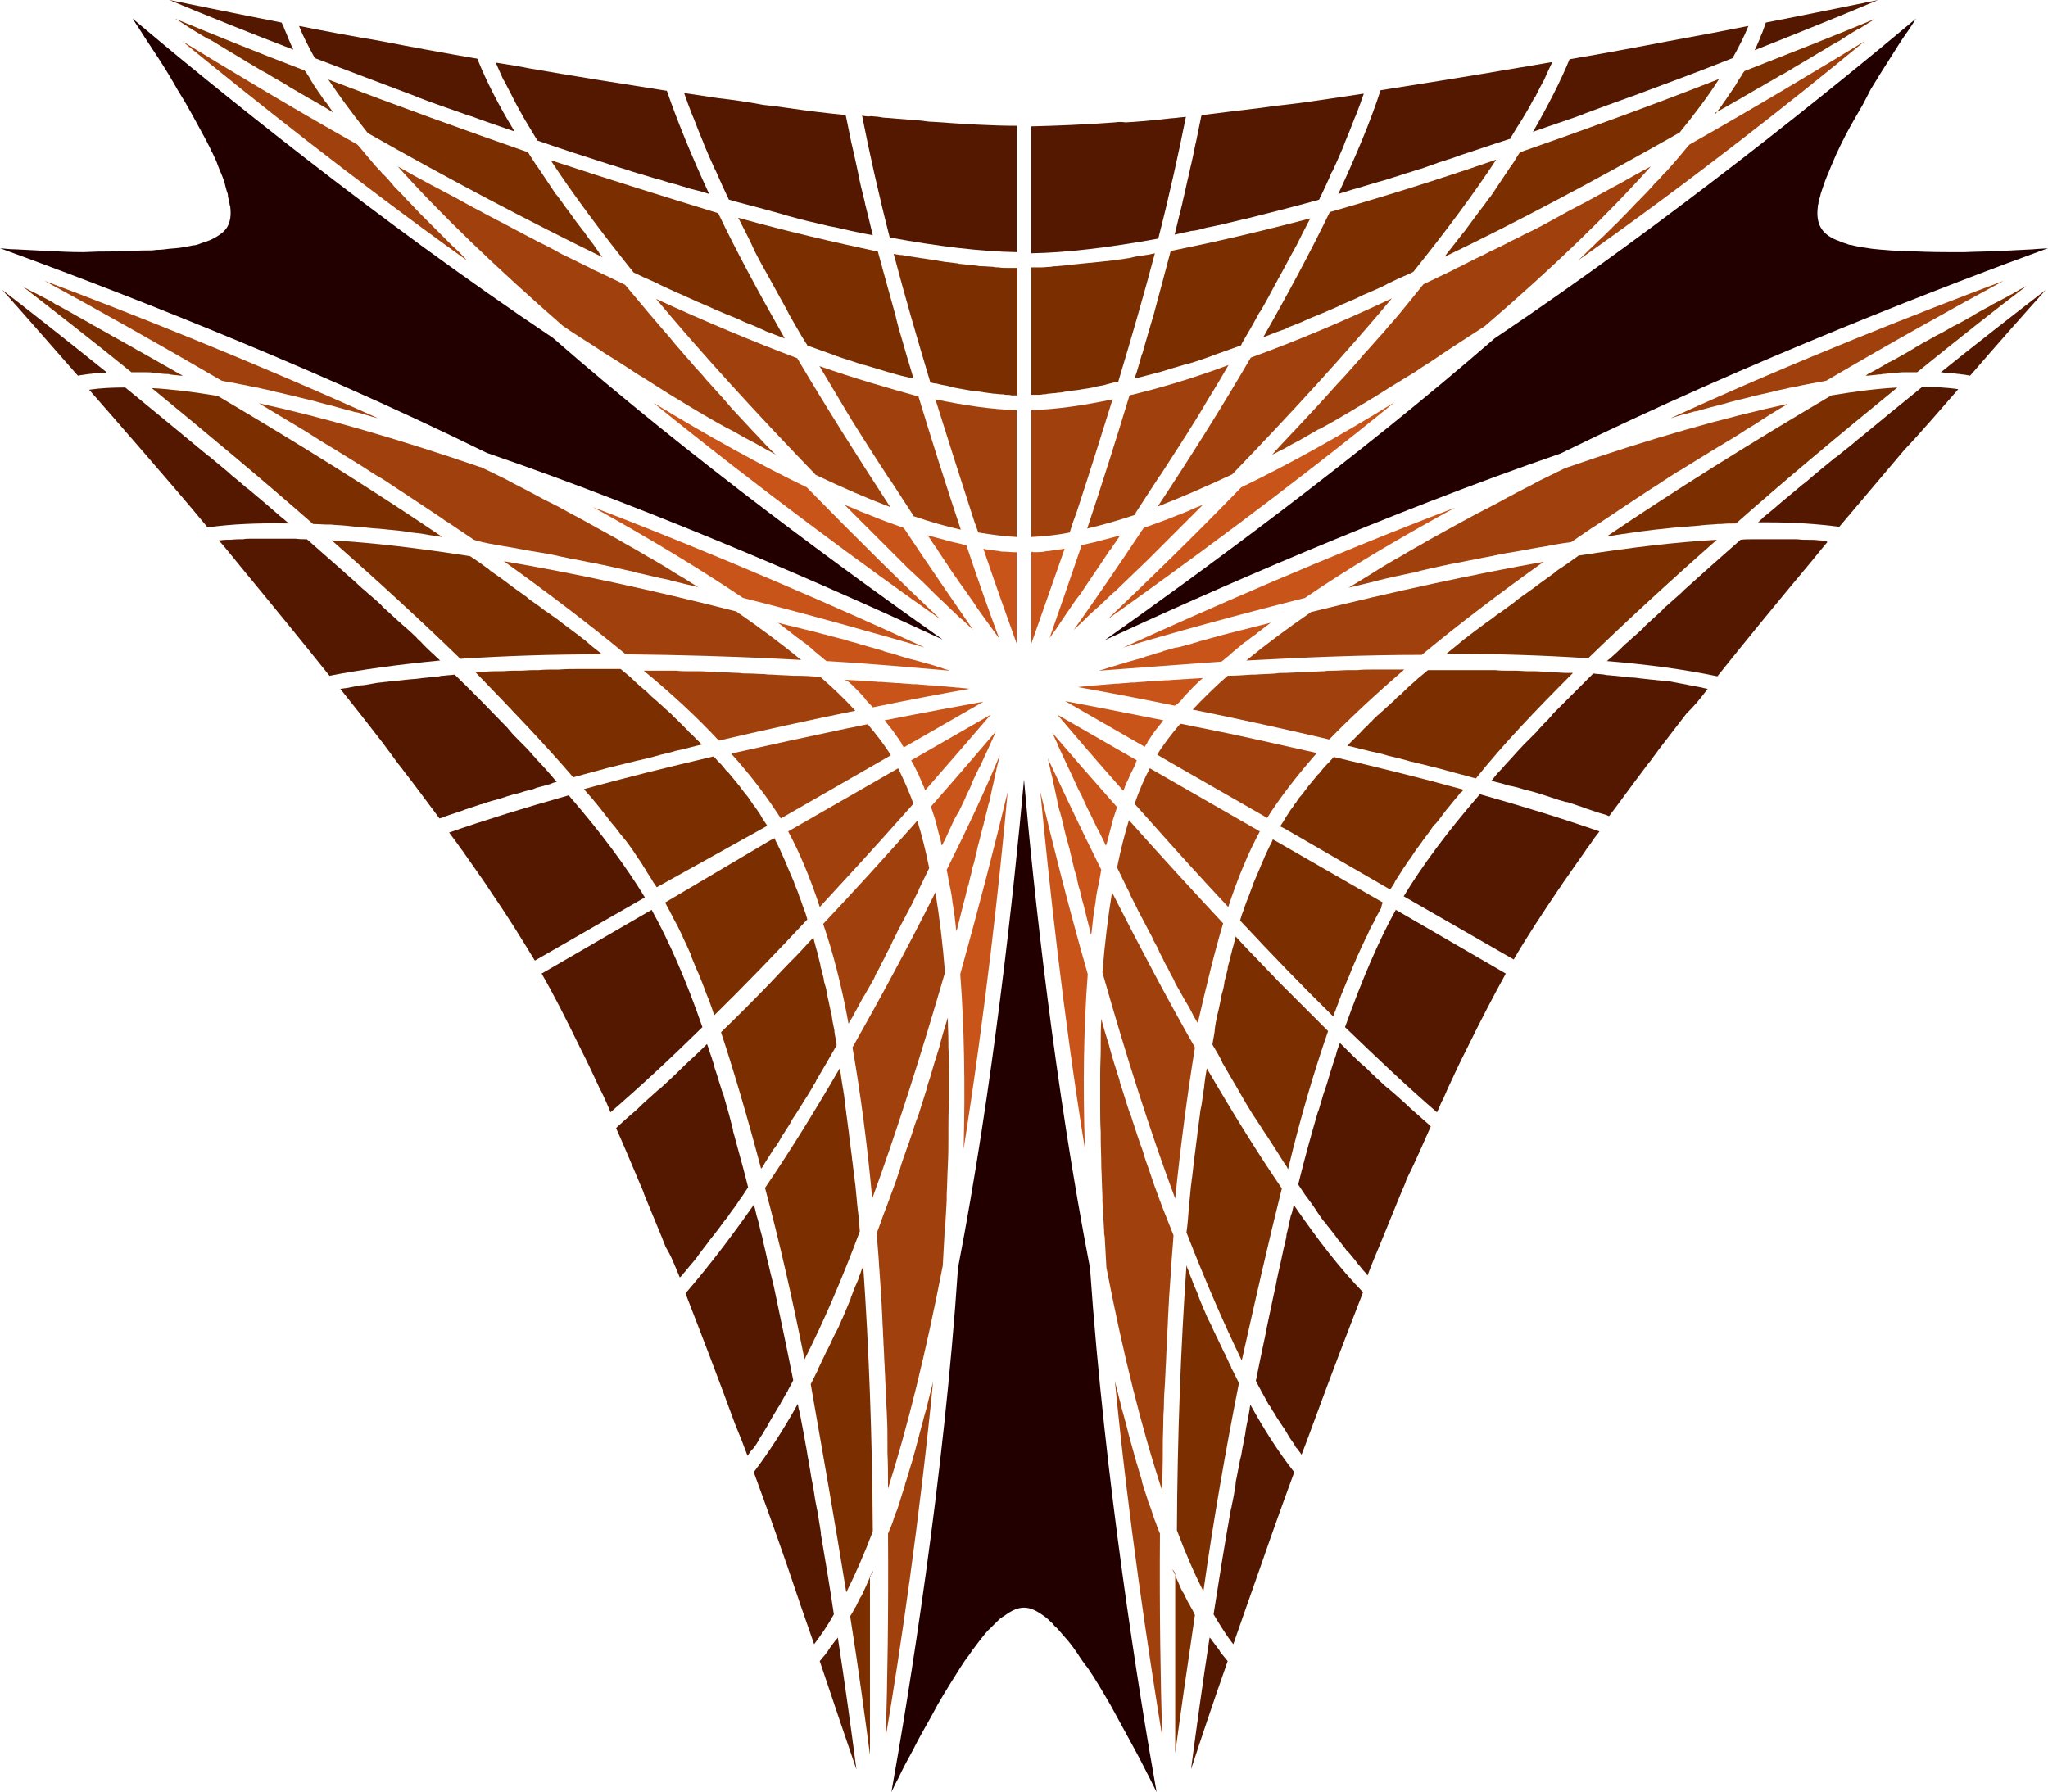 <?xml version="1.0" encoding="utf-8"?>
<!-- Generator: Adobe Illustrator 22.1.0, SVG Export Plug-In . SVG Version: 6.00 Build 0)  -->
<svg version="1.1" id="Layer_1" xmlns="http://www.w3.org/2000/svg" xmlns:xlink="http://www.w3.org/1999/xlink" x="0px" y="0px"
	 viewBox="0 0 363 317.7" style="enable-background:new 0 0 363 317.7;" xml:space="preserve">
<style type="text/css">
	.st0{fill:#541700;}
	.st1{fill:#7B2E00;}
	.st2{fill:#A0410D;}
	.st3{fill:#C8541A;}
	.st4{fill:#220000;}
</style>
<g id="Tetronian_3_">
	<g id="_x34_">
		<path class="st0" d="M127.3,17.4c-2-0.3-4-0.6-6-0.9c0,0,0,0.1,0,0.1c0.4,1.2,0.9,2.5,1.4,3.8c0.1,0.2,0.2,0.5,0.3,0.7
			c0.5,1.3,1,2.6,1.6,4c0.1,0.3,0.2,0.5,0.3,0.8c0.6,1.4,1.2,2.8,1.9,4.3c0.1,0.1,0.1,0.2,0.2,0.4c0.6,1.4,1.3,2.9,2,4.4
			c0.1,0.1,0.1,0.3,0.2,0.4c0.5,0.1,1,0.3,1.4,0.4c2.7,0.7,5.3,1.4,7.8,2.1c0.3,0.1,0.7,0.2,1,0.3c0.7,0.2,1.5,0.4,2.2,0.6
			c0.4,0.1,0.8,0.2,1.2,0.3c0.7,0.2,1.4,0.3,2.1,0.5c0.4,0.1,0.8,0.2,1.3,0.3c0.7,0.2,1.3,0.3,1.9,0.4c0.4,0.1,0.9,0.2,1.3,0.3
			c0.6,0.1,1.2,0.3,1.8,0.4c0.5,0.1,1,0.2,1.4,0.3c0.5,0.1,1.1,0.2,1.6,0.3c0.2,0,0.3,0.1,0.5,0.1c0-0.1-0.1-0.3-0.1-0.4
			c-0.4-1.7-0.8-3.3-1.2-4.9c-0.1-0.3-0.1-0.6-0.2-0.9c-0.4-1.6-0.8-3.2-1.1-4.8c0-0.2-0.1-0.3-0.1-0.5c-0.3-1.5-0.7-3.1-1-4.5
			c0-0.1-0.1-0.3-0.1-0.4c-0.3-1.5-0.6-3-0.9-4.4c0-0.1-0.1-0.3-0.1-0.5c-3.1-0.3-6.5-0.7-10.6-1.3c-0.7-0.1-1.4-0.2-2.2-0.3
			l-1.8-0.2C132.7,18.1,130,17.7,127.3,17.4z"/>
		<path class="st0" d="M87.9,11.1c0,0.1,0.1,0.2,0.1,0.3c0.4,0.9,0.8,1.8,1.2,2.7c0.1,0.1,0.1,0.2,0.2,0.3c0.5,1,1,1.9,1.5,2.9
			c0.1,0.2,0.2,0.4,0.3,0.6c0.5,1,1.1,2,1.7,3.1c0.1,0.2,0.2,0.3,0.3,0.5c0.6,1,1.2,2,1.8,3c0.1,0.1,0.1,0.2,0.2,0.4
			c4.3,1.5,8.6,2.9,12.7,4.2c0.2,0.1,0.5,0.1,0.7,0.2c1.1,0.4,2.3,0.7,3.4,1.1c0.3,0.1,0.7,0.2,1,0.3c1,0.3,2,0.6,3,0.9
			c0.4,0.1,0.8,0.2,1.1,0.3c0.9,0.3,1.9,0.6,2.8,0.8c0.4,0.1,0.8,0.3,1.3,0.4c0.8,0.3,1.7,0.5,2.5,0.7c0.5,0.1,1,0.3,1.4,0.4
			c0.2,0.1,0.4,0.1,0.6,0.2c-3.1-6.7-5.6-12.8-7.5-18.3c-7.6-1.2-15.9-2.5-24.5-4C91.8,11.7,89.8,11.4,87.9,11.1z"/>
		<path class="st0" d="M152.8,20.5c1.3,6.6,2.9,13.8,4.9,21.6c8.7,1.6,16.3,2.5,22.5,2.6V22.3c-4.4,0-9.3-0.3-14.8-0.7
			c-0.7,0-1.3-0.1-2-0.2c-2-0.2-4-0.3-6.1-0.5c-0.6,0-1.1-0.1-1.7-0.2l-1.2-0.1C153.9,20.7,153.3,20.6,152.8,20.5z"/>
		<path class="st0" d="M52,8.8c-0.1-0.2-0.2-0.4-0.3-0.6c-0.2-0.5-0.4-0.9-0.6-1.4c-0.1-0.3-0.3-0.7-0.4-1c-0.2-0.4-0.4-0.9-0.5-1.3
			C50.1,4.4,50,4.2,49.9,4c-7.7-1.5-14.4-2.9-19.9-4C37.2,3,44.7,6,52,8.8z"/>
		<path class="st0" d="M53,4.6c0.7,1.8,1.7,3.7,2.8,5.7c6,2.3,11.9,4.5,17.7,6.7c0.2,0.1,0.5,0.2,0.7,0.3c2.6,1,5.2,1.9,7.8,2.8
			c0.5,0.2,1,0.4,1.5,0.5c2.4,0.9,4.8,1.7,7.1,2.5c0.2,0.1,0.4,0.1,0.6,0.2c-2.8-4.6-5-8.9-6.6-12.9c-5.9-1-11.8-2.1-17.5-3.2
			C62.3,6.4,57.5,5.5,53,4.6z"/>
		<path class="st0" d="M212.9,20.7c-0.3,1.4-0.6,2.9-0.9,4.4c0,0.1-0.1,0.3-0.1,0.4c-0.3,1.5-0.6,3-1,4.6c0,0.2-0.1,0.3-0.1,0.5
			c-0.4,1.6-0.7,3.2-1.1,4.8c-0.1,0.3-0.1,0.6-0.2,0.9c-0.4,1.6-0.8,3.2-1.2,4.9c0,0.1-0.1,0.3-0.1,0.4c0.1,0,0.3-0.1,0.4-0.1
			c0.6-0.1,1.2-0.3,1.9-0.4c0.4-0.1,0.7-0.2,1.1-0.2c0.7-0.1,1.4-0.3,2.1-0.5c0.3-0.1,0.6-0.1,1-0.2c0.8-0.2,1.5-0.3,2.3-0.5
			c0.3-0.1,0.5-0.1,0.8-0.2c0.8-0.2,1.7-0.4,2.5-0.6c0.2,0,0.3-0.1,0.5-0.1c4-1,8.3-2.1,12.7-3.3c0.1,0,0.2-0.1,0.3-0.1
			c0.1-0.1,0.1-0.3,0.2-0.4c0.7-1.5,1.4-2.9,2-4.4c0.1-0.1,0.1-0.2,0.2-0.3c0.7-1.5,1.3-2.9,1.9-4.3c0.1-0.3,0.2-0.5,0.3-0.8
			c0.6-1.4,1.1-2.7,1.6-4c0.1-0.3,0.2-0.5,0.3-0.7c0.5-1.3,1-2.6,1.4-3.8c0,0,0-0.1,0-0.1c-2,0.3-4,0.6-6,0.9
			c-2.7,0.4-5.4,0.8-8.1,1.1l-1.8,0.2c-0.7,0.1-1.4,0.2-2.1,0.3c-4.1,0.5-7.5,0.9-10.6,1.3C213,20.4,212.9,20.6,212.9,20.7z"/>
		<path class="st0" d="M237.2,34.4c0.2-0.1,0.4-0.1,0.6-0.2c0.4-0.1,0.9-0.3,1.3-0.4c0.9-0.3,1.8-0.5,2.7-0.8c0.3-0.1,0.7-0.2,1-0.3
			c1-0.3,2-0.6,3.1-0.9c0.3-0.1,0.6-0.2,0.9-0.3c1.1-0.3,2.1-0.7,3.2-1c0.3-0.1,0.6-0.2,0.9-0.3c1.1-0.3,2.2-0.7,3.3-1.1
			c0.3-0.1,0.6-0.2,0.8-0.3c1.3-0.4,2.6-0.8,3.9-1.3c0.1,0,0.2-0.1,0.3-0.1c2.8-0.9,5.6-1.9,8.5-2.8c0.1-0.1,0.1-0.2,0.2-0.4
			c0.6-1,1.2-2,1.8-2.9c0.1-0.2,0.2-0.3,0.3-0.5c0.6-1,1.2-2,1.7-3c0.1-0.2,0.2-0.4,0.4-0.6c0.5-1,1-2,1.5-2.9
			c0.1-0.1,0.1-0.2,0.2-0.4c0.4-0.9,0.8-1.8,1.2-2.6c0-0.1,0.1-0.2,0.1-0.3c-1.9,0.3-3.9,0.7-5.9,1c-8.7,1.5-16.9,2.8-24.5,4
			C242.9,21.6,240.3,27.7,237.2,34.4z"/>
		<path class="st0" d="M197.6,21.7c-5.4,0.4-10.4,0.6-14.8,0.7v22.5c6.2-0.1,13.7-1,22.5-2.6c2-7.8,3.6-15.1,4.9-21.6
			c-0.6,0.1-1.1,0.1-1.7,0.2l-1.2,0.1c-0.6,0.1-1.1,0.1-1.7,0.2c-2.1,0.2-4.1,0.4-6.1,0.5C198.9,21.6,198.3,21.6,197.6,21.7z"/>
		<path class="st0" d="M332.9,0c-5.4,1.1-12.2,2.5-19.9,4c-0.1,0.2-0.2,0.4-0.2,0.6c-0.2,0.4-0.3,0.9-0.5,1.3
			c-0.1,0.3-0.3,0.6-0.4,1c-0.2,0.5-0.4,0.9-0.6,1.4c-0.1,0.2-0.2,0.4-0.3,0.6C318.3,6,325.8,3,332.9,0z"/>
		<path class="st0" d="M271.7,23.4c0.2-0.1,0.3-0.1,0.5-0.2c2.5-0.9,5-1.7,7.5-2.6c0.3-0.1,0.7-0.2,1-0.4c2.7-1,5.4-2,8.2-3
			c0.1,0,0.2-0.1,0.3-0.1c5.9-2.2,11.9-4.4,17.9-6.8c1.1-2,2.1-3.9,2.8-5.7c-4.5,0.9-9.2,1.8-14.2,2.7c-5.7,1.1-11.6,2.2-17.5,3.2
			C276.6,14.4,274.4,18.7,271.7,23.4z"/>
		<path class="st0" d="M120.5,226.5c0-0.1,0.1-0.1,0.1-0.1c0.2-0.2,0.4-0.4,0.5-0.6c0.4-0.4,0.7-0.8,1.1-1.3
			c0.2-0.2,0.4-0.5,0.6-0.7c0.3-0.4,0.7-0.8,1-1.3c0.2-0.3,0.4-0.5,0.6-0.8c0.3-0.4,0.7-0.9,1-1.3c0.2-0.3,0.4-0.6,0.6-0.8
			c0.4-0.5,0.7-0.9,1.1-1.4c0.2-0.3,0.4-0.5,0.6-0.8c0.4-0.6,0.9-1.2,1.3-1.7c0.1-0.2,0.3-0.4,0.4-0.6c0.6-0.8,1.2-1.6,1.7-2.4
			c0.1-0.1,0.2-0.3,0.3-0.4c0.4-0.6,0.8-1.2,1.2-1.8c-0.1-0.4-0.2-0.8-0.3-1.2c-0.7-2.8-1.5-5.5-2.2-8.2c-0.1-0.3-0.2-0.6-0.2-0.9
			c-0.2-0.8-0.4-1.5-0.6-2.3c-0.1-0.4-0.2-0.7-0.3-1.1c-0.2-0.7-0.4-1.4-0.6-2.1c-0.1-0.4-0.2-0.8-0.4-1.2c-0.2-0.6-0.4-1.3-0.6-1.9
			c-0.1-0.4-0.3-0.9-0.4-1.3c-0.2-0.6-0.4-1.1-0.5-1.7c-0.2-0.5-0.3-1-0.5-1.5c-0.2-0.5-0.3-1-0.5-1.5c-0.1-0.2-0.1-0.4-0.2-0.5
			c-0.1,0.1-0.2,0.2-0.3,0.3c-1.2,1.2-2.5,2.4-3.7,3.5c-0.2,0.2-0.4,0.4-0.6,0.6c-1.2,1.2-2.4,2.3-3.6,3.4c-0.1,0.1-0.2,0.2-0.4,0.3
			c-1.2,1.1-2.4,2.1-3.5,3.2c-0.1,0.1-0.2,0.2-0.3,0.3c-1.2,1-2.3,2-3.4,3c-0.1,0.1-0.2,0.2-0.3,0.3c1.3,2.9,2.6,6,4.2,9.8
			c0.3,0.7,0.6,1.3,0.8,2l0.7,1.7c1,2.5,2.1,5,3.1,7.6C119,222.7,119.7,224.6,120.5,226.5z"/>
		<path class="st0" d="M132.5,258.1c0.3-0.4,0.5-0.8,0.8-1.1c0.1-0.1,0.1-0.1,0.2-0.2c0.4-0.5,0.8-1.1,1.1-1.7
			c0.1-0.2,0.2-0.3,0.3-0.5c0.3-0.4,0.5-0.8,0.8-1.3c0.1-0.2,0.3-0.4,0.4-0.7c0.2-0.4,0.5-0.8,0.7-1.2c0.1-0.2,0.3-0.5,0.4-0.7
			c0.3-0.4,0.5-0.9,0.8-1.3c0.1-0.2,0.3-0.4,0.4-0.7c0.4-0.6,0.7-1.3,1.1-1.9c0.1-0.1,0.1-0.2,0.2-0.4c0.3-0.5,0.6-1.1,0.9-1.7
			c-0.9-4.5-1.8-8.9-2.7-13.1c0-0.2-0.1-0.3-0.1-0.5c-0.3-1.3-0.5-2.5-0.8-3.7c-0.1-0.3-0.1-0.5-0.2-0.8c-0.3-1.1-0.5-2.2-0.8-3.3
			c-0.1-0.3-0.1-0.6-0.2-0.9c-0.2-1-0.5-2-0.7-3.1c-0.1-0.4-0.2-0.7-0.3-1.1c-0.2-0.9-0.4-1.8-0.7-2.7c-0.1-0.4-0.2-0.9-0.3-1.3
			c-0.1-0.2-0.1-0.4-0.2-0.6c-4.2,6-8.3,11.3-12.1,15.7c2.8,7.2,5.8,15,8.8,23.2C131.1,254.4,131.8,256.2,132.5,258.1z"/>
		<path class="st0" d="M107.1,194.6l0.4,0.9c0.2,0.5,0.5,1.1,0.7,1.7c5.1-4.4,10.5-9.4,16.3-15.1c-2.9-8.4-6-15.4-9-20.8l-15.7,9.1
			l-3.8,2.2c2.2,3.8,4.4,8.2,6.8,13.1c0.3,0.6,0.6,1.2,0.9,1.8c0.9,1.8,1.7,3.6,2.6,5.5C106.6,193.5,106.8,194,107.1,194.6z"/>
		<path class="st0" d="M148.5,290.3c-0.1,0.2-0.2,0.3-0.4,0.5c-0.3,0.4-0.6,0.8-0.9,1.2c-0.2,0.3-0.4,0.6-0.6,0.9
			c-0.3,0.4-0.6,0.8-0.9,1.1c-0.1,0.2-0.3,0.3-0.4,0.5c2.5,7.4,4.7,14,6.5,19.2C150.8,306,149.7,298.1,148.5,290.3z"/>
		<path class="st0" d="M144.3,291.5c1.2-1.6,2.4-3.3,3.5-5.3c-0.7-4.8-1.5-9.5-2.3-14.2c0-0.1,0-0.2,0-0.3c-0.2-1.2-0.4-2.4-0.6-3.7
			c-0.1-0.5-0.2-1-0.3-1.5c-0.2-1-0.3-2-0.5-3c-0.1-0.7-0.3-1.4-0.4-2.2c-0.1-0.8-0.3-1.6-0.4-2.4c-0.2-0.9-0.3-1.9-0.5-2.8
			c-0.1-0.6-0.2-1.2-0.3-1.7c-0.2-1.2-0.5-2.5-0.7-3.7c-0.1-0.3-0.1-0.6-0.2-0.8c-0.1-0.3-0.1-0.7-0.2-1c-2.6,4.7-5.3,8.8-7.8,12.1
			c2.1,5.7,4.1,11.3,6,16.8C141.2,282.6,142.8,287.2,144.3,291.5z"/>
		<path class="st0" d="M77.9,145.1c0.4-0.1,0.7-0.2,1.1-0.4c0.3-0.1,0.6-0.2,0.9-0.3c0.6-0.2,1.2-0.4,1.8-0.6
			c0.3-0.1,0.5-0.2,0.8-0.3c0.9-0.3,1.8-0.6,2.7-0.9c0,0,0.1,0,0.1,0c0.9-0.3,1.7-0.6,2.6-0.8c0.3-0.1,0.7-0.2,1-0.3
			c0.6-0.2,1.2-0.4,1.9-0.6c0.4-0.1,0.8-0.2,1.2-0.3c0.6-0.2,1.2-0.4,1.8-0.5c0.4-0.1,0.8-0.2,1.2-0.4c0.6-0.2,1.2-0.3,1.8-0.5
			c0.4-0.1,0.8-0.2,1.2-0.4c0.2-0.1,0.4-0.1,0.7-0.2c-0.1-0.1-0.2-0.2-0.3-0.3c-0.4-0.5-0.8-0.9-1.2-1.4c-0.3-0.3-0.5-0.6-0.8-0.9
			c-0.5-0.5-0.9-1-1.4-1.5c-0.2-0.3-0.5-0.5-0.7-0.8c-0.5-0.6-1-1.1-1.6-1.7c-0.2-0.2-0.4-0.4-0.6-0.6c-0.6-0.6-1.2-1.2-1.7-1.8
			c-0.1-0.2-0.3-0.3-0.4-0.5c-2.9-3-5.9-6.1-9.2-9.3c-0.1-0.1-0.1-0.1-0.2-0.2c-0.7,0.1-1.4,0.1-2,0.2c-0.2,0-0.5,0-0.7,0.1
			c-1,0.1-2,0.2-2.9,0.3c-0.3,0-0.5,0.1-0.8,0.1c-0.7,0.1-1.4,0.1-2.1,0.2c-0.3,0-0.7,0.1-1,0.1c-0.6,0.1-1.2,0.1-1.8,0.2
			c-0.4,0-0.7,0.1-1.1,0.1c-0.5,0.1-1.1,0.1-1.6,0.2c-0.4,0.1-0.7,0.1-1.1,0.2c-0.5,0.1-1.1,0.2-1.6,0.2c-0.3,0.1-0.7,0.1-1,0.2
			c-0.6,0.1-1.1,0.2-1.6,0.3c-0.3,0-0.6,0.1-0.8,0.1c-0.1,0-0.1,0-0.2,0c1.3,1.6,2.5,3.2,3.8,4.8c1.7,2.2,3.4,4.3,5,6.5l1.1,1.5
			c0.4,0.6,0.9,1.1,1.3,1.7C74,139.8,76,142.6,77.9,145.1z"/>
		<path class="st0" d="M58.4,119.8c5.7-1.1,12.3-2,19.6-2.7c-0.1-0.1-0.3-0.3-0.4-0.4c-0.4-0.3-0.7-0.7-1.1-1
			c-0.6-0.6-1.3-1.2-1.9-1.9c-0.3-0.3-0.6-0.5-0.8-0.8c-0.7-0.7-1.5-1.4-2.3-2.1c-0.3-0.2-0.5-0.5-0.8-0.7c-0.8-0.7-1.6-1.5-2.4-2.2
			c-0.2-0.2-0.5-0.4-0.7-0.7c-0.8-0.8-1.7-1.5-2.6-2.3c-0.2-0.2-0.4-0.4-0.7-0.6c-1-0.9-1.9-1.8-2.9-2.6c-0.1-0.1-0.2-0.2-0.3-0.3
			c-2.2-1.9-4.4-3.9-6.7-5.9c-0.7,0-1.3,0-2-0.1c-0.1,0-0.1,0-0.2,0c-0.8,0-1.5,0-2.3,0c-0.3,0-0.5,0-0.8,0c-0.5,0-1,0-1.5,0
			c-0.3,0-0.6,0-0.9,0c-0.5,0-0.9,0-1.4,0c-0.3,0-0.6,0-0.8,0c-0.5,0-1,0-1.4,0.1c-0.2,0-0.4,0-0.7,0c-0.7,0-1.3,0.1-2,0.1
			c-0.1,0-0.2,0-0.3,0c-0.5,0-0.9,0.1-1.3,0.1c1.3,1.5,2.5,3,3.8,4.6C48.3,107.3,53.6,113.8,58.4,119.8z"/>
		<path class="st0" d="M86.8,157.8c3.1,4.5,5.7,8.7,8,12.5l19.5-11.2c-3.2-5.3-7.7-11.4-13.5-18.1c-7.8,2.2-14.9,4.4-21.2,6.6
			c0.3,0.4,0.6,0.8,0.9,1.2l0.8,1.1c0.3,0.5,0.7,0.9,1,1.4c1.2,1.7,2.4,3.4,3.5,5C86.1,156.7,86.4,157.2,86.8,157.8z"/>
		<path class="st0" d="M0.4,51.4c3.7,4.1,8.2,9.3,13.4,15.2c0.2,0,0.4-0.1,0.6-0.1c0.5-0.1,0.9-0.1,1.4-0.2c0.3,0,0.7-0.1,1-0.1
			c0.5-0.1,1-0.1,1.5-0.1c0.2,0,0.4,0,0.6-0.1C12.8,61.1,6.5,56.1,0.4,51.4z"/>
		<path class="st0" d="M36.8,93.5c4.2-0.6,9-0.8,14.4-0.7c-0.2-0.2-0.4-0.3-0.6-0.5c-0.4-0.4-0.9-0.7-1.3-1.1
			c-0.7-0.6-1.4-1.2-2.2-1.9c-0.6-0.5-1.3-1.1-1.9-1.6c-0.5-0.4-1-0.9-1.6-1.3c-0.8-0.7-1.6-1.4-2.4-2c-0.3-0.3-0.7-0.6-1-0.9
			c-1-0.8-1.9-1.6-2.9-2.4c-0.1-0.1-0.2-0.2-0.4-0.3c-4.8-4-9.7-8-14.7-12.1c-2.3,0-4.4,0.1-6.4,0.4c3,3.4,6.2,7.1,9.5,10.9
			C29.1,84.4,33,88.9,36.8,93.5z"/>
		<path class="st0" d="M302.7,122.1c-0.1,0-0.1,0-0.2,0c-0.3-0.1-0.6-0.1-0.8-0.2c-0.5-0.1-1.1-0.2-1.6-0.3c-0.3-0.1-0.7-0.1-1-0.2
			c-0.5-0.1-1.1-0.2-1.6-0.3c-0.3-0.1-0.7-0.1-1-0.2c-0.5-0.1-1.1-0.2-1.6-0.2c-0.4,0-0.7-0.1-1.1-0.1c-0.6-0.1-1.2-0.1-1.8-0.2
			c-0.3,0-0.7-0.1-1-0.1c-0.7-0.1-1.4-0.2-2.1-0.2c-0.3,0-0.5-0.1-0.8-0.1c-1-0.1-2-0.2-3-0.3c-0.2,0-0.5,0-0.7-0.1
			c-0.7-0.1-1.4-0.1-2-0.2c-0.4,0.4-0.7,0.7-1.1,1.1c-2,2-3.9,3.9-5.8,5.8c-0.2,0.2-0.4,0.4-0.6,0.7c-0.5,0.6-1.1,1.1-1.6,1.7
			c-0.3,0.3-0.6,0.6-0.8,0.9c-0.5,0.5-1,1-1.5,1.5c-0.3,0.3-0.6,0.6-0.9,0.9c-0.5,0.5-0.9,1-1.3,1.4c-0.3,0.3-0.6,0.7-0.9,1
			c-0.4,0.4-0.8,0.9-1.2,1.3c-0.3,0.4-0.7,0.8-1,1.1c-0.4,0.4-0.7,0.8-1,1.2c-0.1,0.1-0.2,0.3-0.4,0.4c0.2,0.1,0.5,0.1,0.7,0.2
			c0.4,0.1,0.8,0.2,1.2,0.3c0.6,0.2,1.2,0.4,1.9,0.5c0.4,0.1,0.8,0.2,1.2,0.3c0.6,0.2,1.2,0.4,1.8,0.5c0.4,0.1,0.7,0.2,1.1,0.3
			c0.6,0.2,1.3,0.4,1.9,0.6c0.3,0.1,0.6,0.2,0.9,0.3c0.9,0.3,1.8,0.6,2.6,0.8c0.1,0,0.1,0,0.2,0c0.9,0.3,1.8,0.6,2.7,0.9
			c0.3,0.1,0.5,0.2,0.8,0.3c0.6,0.2,1.2,0.4,1.8,0.6c0.3,0.1,0.6,0.2,1,0.3c0.4,0.1,0.7,0.2,1.1,0.4c1.9-2.5,3.9-5.3,6.4-8.6
			c0.4-0.6,0.9-1.1,1.3-1.7l1.1-1.5c1.6-2.1,3.3-4.3,5-6.5C300.2,125.3,301.5,123.7,302.7,122.1z"/>
		<path class="st0" d="M322.7,95.8c-0.1,0-0.2,0-0.3,0c-0.6-0.1-1.3-0.1-2-0.1c-0.2,0-0.4,0-0.6,0c-0.5,0-1-0.1-1.5-0.1
			c-0.3,0-0.5,0-0.8,0c-0.5,0-0.9,0-1.4,0c-0.3,0-0.5,0-0.8,0c-0.5,0-1,0-1.6,0c-0.2,0-0.5,0-0.7,0c-0.8,0-1.5,0-2.3,0
			c0,0,0,0-0.1,0c-0.7,0-1.4,0-2.1,0.1c-3.4,3-6.8,6-10,8.9c-0.2,0.2-0.3,0.3-0.5,0.5c-0.9,0.8-1.8,1.6-2.7,2.4
			c-0.3,0.2-0.5,0.5-0.7,0.7c-0.8,0.7-1.6,1.5-2.4,2.2c-0.3,0.3-0.6,0.5-0.8,0.8c-0.7,0.7-1.5,1.4-2.2,2c-0.3,0.3-0.6,0.6-0.9,0.8
			c-0.7,0.6-1.3,1.3-2,1.9c-0.3,0.3-0.7,0.6-1,0.9c-0.2,0.1-0.3,0.3-0.5,0.4c7.3,0.6,13.9,1.5,19.6,2.7c4.8-6,10.1-12.5,15.7-19.2
			c1.3-1.5,2.5-3.1,3.8-4.6C323.7,95.9,323.2,95.9,322.7,95.8z"/>
		<path class="st0" d="M283.5,147.4c-6.3-2.2-13.4-4.4-21.2-6.6c-5.8,6.7-10.3,12.8-13.5,18.1l19.5,11.2c2.2-3.8,4.9-7.9,8-12.5
			c0.4-0.5,0.7-1.1,1.1-1.6c1.1-1.6,2.3-3.3,3.5-5c0.3-0.5,0.7-1,1-1.4l0.6-0.9C282.8,148.3,283.1,147.9,283.5,147.4z"/>
		<path class="st0" d="M344,66c0.2,0,0.4,0,0.6,0.1c0.5,0,1.1,0.1,1.6,0.1c0.3,0,0.7,0.1,1,0.1c0.5,0.1,1,0.1,1.4,0.2
			c0.2,0,0.4,0.1,0.6,0.1c5.1-5.9,9.7-11.1,13.4-15.2C356.5,56.1,350.1,61.1,344,66z"/>
		<path class="st0" d="M347.1,69c-2-0.3-4.1-0.4-6.4-0.4c-3.7,3-7.4,6-11,9c-0.1,0.1-0.3,0.2-0.4,0.3c-0.9,0.8-1.8,1.5-2.8,2.3
			c-0.4,0.3-0.8,0.7-1.3,1c-0.7,0.6-1.5,1.2-2.2,1.8c-0.6,0.5-1.2,1-1.8,1.5c-0.6,0.5-1.1,1-1.7,1.4c-0.8,0.7-1.6,1.3-2.4,2
			c-0.4,0.3-0.8,0.7-1.2,1c-1,0.9-2.1,1.8-3.1,2.6c-0.1,0.1-0.3,0.2-0.4,0.4c-0.3,0.2-0.5,0.5-0.8,0.7c0.6,0,1.2,0,1.8,0
			c4.7,0,8.9,0.3,12.6,0.8c3.9-4.6,7.7-9.1,11.5-13.6C341,76.1,344.1,72.4,347.1,69z"/>
		<path class="st0" d="M253.6,199.7c-0.1-0.1-0.2-0.2-0.3-0.3c-1.1-1-2.2-1.9-3.4-3c-0.1-0.1-0.2-0.2-0.3-0.3
			c-1.1-1-2.3-2.1-3.5-3.1c-0.1-0.1-0.2-0.2-0.4-0.3c-1.2-1.1-2.4-2.2-3.6-3.4c-0.2-0.2-0.4-0.4-0.7-0.6c-1.2-1.1-2.4-2.3-3.6-3.5
			c-0.1-0.1-0.2-0.2-0.3-0.3c-0.1,0.2-0.1,0.3-0.2,0.5c-0.2,0.5-0.4,1.1-0.5,1.6c-0.1,0.4-0.3,0.8-0.4,1.2c-0.2,0.6-0.4,1.3-0.6,1.9
			c-0.1,0.3-0.2,0.7-0.3,1c-0.2,0.7-0.4,1.4-0.7,2.2c-0.1,0.3-0.2,0.6-0.3,0.9c-0.2,0.8-0.5,1.6-0.7,2.4c-0.1,0.2-0.1,0.4-0.2,0.5
			c-1.2,4.1-2.4,8.4-3.5,12.9c0.4,0.6,0.8,1.2,1.2,1.8c0.1,0.1,0.2,0.3,0.3,0.4c0.6,0.8,1.2,1.6,1.7,2.4c0.1,0.2,0.3,0.4,0.4,0.6
			c0.4,0.6,0.8,1.2,1.3,1.7c0.2,0.3,0.4,0.6,0.6,0.8c0.4,0.5,0.7,0.9,1.1,1.4c0.2,0.3,0.4,0.6,0.7,0.9c0.3,0.4,0.7,0.9,1,1.3
			c0.2,0.3,0.4,0.6,0.7,0.8c0.3,0.4,0.7,0.8,1,1.2c0.2,0.3,0.4,0.5,0.6,0.8c0.4,0.4,0.7,0.9,1.1,1.3c0.2,0.2,0.4,0.4,0.5,0.6
			c0,0.1,0.1,0.1,0.1,0.1c0.7-1.9,1.5-3.8,2.3-5.7c1-2.5,2.1-5.1,3.1-7.6l0.7-1.7c0.3-0.7,0.6-1.3,0.8-2
			C251,205.7,252.3,202.6,253.6,199.7z"/>
		<path class="st0" d="M229.3,213.6c0,0.2-0.1,0.4-0.1,0.5c-0.1,0.5-0.2,1-0.4,1.4c-0.2,0.9-0.4,1.8-0.6,2.7
			c-0.1,0.3-0.2,0.7-0.2,1.1c-0.2,1-0.5,2-0.7,3.1c-0.1,0.3-0.1,0.6-0.2,0.9c-0.2,1.1-0.5,2.1-0.7,3.2c-0.1,0.3-0.1,0.6-0.2,1
			c-0.2,1.1-0.5,2.2-0.7,3.3c-0.1,0.3-0.1,0.6-0.2,1c-0.3,1.2-0.5,2.4-0.8,3.7c0,0.2-0.1,0.4-0.1,0.6c-0.6,2.8-1.2,5.7-1.8,8.7
			c0.3,0.6,0.6,1.2,0.9,1.7c0,0.1,0.1,0.2,0.1,0.2c0.4,0.7,0.7,1.3,1.1,2c0.1,0.2,0.2,0.4,0.4,0.6c0.3,0.5,0.5,0.9,0.8,1.3
			c0.1,0.2,0.3,0.5,0.4,0.7c0.3,0.4,0.5,0.8,0.8,1.2c0.1,0.2,0.3,0.4,0.4,0.6c0.3,0.4,0.5,0.8,0.8,1.3c0.1,0.2,0.2,0.3,0.3,0.5
			c0.4,0.6,0.8,1.1,1.1,1.7c0.1,0.1,0.1,0.1,0.2,0.2c0.3,0.4,0.6,0.8,0.8,1.1c0.7-1.8,1.4-3.7,2.1-5.6c3-8.2,6-16,8.8-23.2
			C237.5,224.9,233.5,219.7,229.3,213.6z"/>
		<path class="st0" d="M247.4,161.3c-3,5.4-6,12.4-9,20.8c5.8,5.6,11.2,10.7,16.3,15.1c0.2-0.5,0.5-1,0.7-1.6l0.5-1
			c0.2-0.5,0.5-1.1,0.7-1.6c0.9-1.9,1.7-3.7,2.6-5.5c0.3-0.6,0.6-1.2,0.9-1.8c2.4-4.9,4.7-9.3,6.8-13.1L247.4,161.3z"/>
		<path class="st0" d="M215.7,292c-0.3-0.4-0.6-0.8-0.9-1.2c-0.1-0.2-0.2-0.3-0.4-0.5c-1.2,7.8-2.3,15.8-3.3,23.4
			c1.7-5.2,3.9-11.8,6.5-19.2c-0.1-0.2-0.3-0.3-0.4-0.5c-0.3-0.4-0.6-0.7-0.9-1.1C216.2,292.6,215.9,292.3,215.7,292z"/>
		<path class="st0" d="M221.6,249c0,0.3-0.1,0.5-0.1,0.8c-0.1,0.6-0.2,1.1-0.3,1.7c-0.2,0.9-0.4,1.9-0.5,2.8
			c-0.2,0.8-0.3,1.7-0.5,2.5c-0.1,0.7-0.2,1.3-0.4,2c-0.2,1-0.4,2.1-0.6,3.1c-0.1,0.4-0.2,0.9-0.2,1.3c-0.2,1.3-0.4,2.5-0.7,3.8
			c0,0.1,0,0.3-0.1,0.4c-1.1,6.1-2.1,12.4-3.1,18.8c1.2,2,2.3,3.8,3.5,5.3c1.5-4.3,3.1-8.9,4.8-13.7c1.9-5.5,3.9-11.1,6-16.8
			C226.8,257.7,224.2,253.7,221.6,249z"/>
	</g>
	<g id="_x33_">
		<path class="st1" d="M130.8,38.6c0,0,0,0.1,0.1,0.1c0.8,1.6,1.6,3.1,2.4,4.8c0.1,0.3,0.3,0.6,0.4,0.9c0.8,1.6,1.7,3.2,2.6,4.8
			c0.2,0.3,0.3,0.6,0.5,0.9c0.9,1.7,1.9,3.4,2.8,5.1c0.1,0.2,0.2,0.4,0.3,0.6c1,1.7,1.9,3.4,3,5.1c0.1,0.1,0.2,0.3,0.2,0.4
			c0.1,0,0.3,0.1,0.4,0.1c1.4,0.5,2.8,1,4.2,1.5c0.2,0.1,0.3,0.1,0.5,0.2c1.4,0.5,2.8,0.9,4.2,1.4c0.3,0.1,0.5,0.2,0.8,0.2
			c1.3,0.4,2.7,0.8,4,1.2c0.2,0.1,0.5,0.1,0.7,0.2c1.3,0.4,2.6,0.7,3.9,1c0,0,0,0,0.1,0c-0.4-1.5-0.9-3-1.3-4.4c0,0,0,0,0,0
			c-0.6-2.2-1.3-4.3-1.8-6.4c0,0,0-0.1,0-0.1c-1.1-4-2.2-7.9-3.2-11.6h0l0,0C148.1,43,139.8,41.1,130.8,38.6z"/>
		<path class="st1" d="M158.4,45c1.9,7.2,4.1,14.8,6.5,22.8c0.4,0.1,0.7,0.2,1.1,0.2c0.3,0.1,0.5,0.1,0.8,0.2
			c0.6,0.1,1.2,0.2,1.8,0.4c0.1,0,0.3,0.1,0.4,0.1c0.7,0.1,1.5,0.3,2.2,0.4c0.2,0,0.4,0.1,0.6,0.1c0.5,0.1,1,0.2,1.5,0.2
			c0.3,0,0.5,0.1,0.8,0.1c0.4,0.1,0.8,0.1,1.3,0.2c0.3,0,0.5,0.1,0.8,0.1c0.4,0,0.8,0.1,1.2,0.1c0.3,0,0.5,0,0.8,0.1
			c0.4,0,0.8,0,1.1,0.1c0.2,0,0.5,0,0.7,0c0.1,0,0.2,0,0.3,0V47.5h0v0c-0.2,0-0.5,0-0.7,0c-0.3,0-0.7,0-1,0c-0.5,0-1.1,0-1.6-0.1
			c-0.3,0-0.7,0-1-0.1c-0.6,0-1.2-0.1-1.9-0.1c-0.3,0-0.6,0-0.9-0.1c-0.9-0.1-1.9-0.2-2.9-0.3c-0.2,0-0.3,0-0.5-0.1
			c-0.8-0.1-1.7-0.2-2.5-0.3c-0.4-0.1-0.8-0.1-1.1-0.2c-0.7-0.1-1.3-0.2-2-0.3c-0.4-0.1-0.9-0.1-1.3-0.2c-0.6-0.1-1.3-0.2-2-0.3
			c-0.5-0.1-0.9-0.2-1.4-0.2C159,45.1,158.7,45.1,158.4,45z"/>
		<path class="st1" d="M58.9,19.7c-0.4-0.5-0.7-1-1-1.4c-0.2-0.2-0.3-0.4-0.5-0.6c-0.3-0.4-0.5-0.8-0.8-1.2
			c-0.2-0.2-0.3-0.5-0.5-0.7c-0.2-0.4-0.5-0.7-0.7-1.1c-0.1-0.2-0.3-0.4-0.4-0.7c-0.2-0.4-0.5-0.7-0.7-1.1c-0.1-0.1-0.2-0.3-0.3-0.4
			c-8.9-3.4-16.7-6.6-23-9.2c0.9,0.5,1.8,1.1,2.7,1.7c0.1,0,0.2,0.1,0.2,0.1c0.9,0.6,1.8,1.1,2.8,1.7C36.9,6.9,37,7,37.2,7
			c2,1.2,4.1,2.5,6.3,3.8c0.1,0.1,0.2,0.1,0.3,0.2c1.1,0.6,2.1,1.3,3.3,1.9c0.2,0.1,0.4,0.2,0.5,0.3c1.1,0.7,2.3,1.3,3.4,2
			c0.1,0.1,0.2,0.1,0.3,0.2c1.2,0.7,2.4,1.4,3.6,2.1c0.1,0,0.1,0.1,0.2,0.1c1.2,0.7,2.5,1.4,3.7,2.2c0.1,0.1,0.2,0.1,0.3,0.2
			C59,20,58.9,19.8,58.9,19.7z"/>
		<path class="st1" d="M58.2,14.1c2,3,4.3,6.1,7,9.5c14.8,8.4,28.7,15.7,41.6,22c-0.3-0.4-0.6-0.7-0.8-1.1c-0.2-0.3-0.5-0.6-0.7-1
			c-0.6-0.8-1.2-1.5-1.7-2.3c-0.1-0.2-0.3-0.3-0.4-0.5c-0.7-0.9-1.4-1.8-2-2.7c-0.2-0.3-0.4-0.5-0.6-0.8c-0.5-0.6-0.9-1.3-1.4-1.9
			c-0.2-0.3-0.4-0.6-0.7-0.9c-0.4-0.6-0.8-1.2-1.2-1.8c-0.2-0.3-0.4-0.6-0.6-0.9c-0.5-0.7-0.9-1.4-1.4-2.1c-0.1-0.1-0.2-0.3-0.3-0.4
			c-0.5-0.8-1-1.5-1.4-2.2C82.4,23.1,70.5,18.8,58.2,14.1z"/>
		<path class="st1" d="M97.6,28.4c4,6.1,9,12.8,14.7,19.9c1.2,0.6,2.5,1.2,3.7,1.7c0.3,0.2,0.7,0.3,1,0.5c0.9,0.4,1.9,0.9,2.8,1.3
			c0.5,0.2,0.9,0.4,1.4,0.6c0.8,0.4,1.6,0.7,2.4,1.1c0.5,0.2,1,0.4,1.4,0.6c0.8,0.3,1.5,0.7,2.3,1c0.5,0.2,0.9,0.4,1.4,0.6
			c0.8,0.3,1.5,0.6,2.2,0.9c0.4,0.2,0.9,0.4,1.3,0.6c0.8,0.3,1.6,0.6,2.4,1c0.4,0.2,0.8,0.3,1.1,0.5c1.1,0.4,2.3,0.9,3.4,1.3
			c0,0,0,0,0,0c-4.5-7.9-8.5-15.3-11.8-22.2C118.2,35,108.2,31.9,97.6,28.4z"/>
		<path class="st1" d="M207.5,44.5c-1,3.7-2,7.6-3.1,11.6c0,0.1-0.1,0.2-0.1,0.3c-0.6,2-1.2,4.1-1.8,6.2c0,0.1,0,0.1-0.1,0.2
			c-0.4,1.4-0.8,2.9-1.3,4.3c0,0,0,0,0.1,0c1.3-0.3,2.6-0.7,3.9-1c0.2-0.1,0.5-0.1,0.7-0.2c1.3-0.4,2.6-0.8,4-1.2
			c0.3-0.1,0.5-0.2,0.8-0.2c1.4-0.4,2.8-0.9,4.2-1.4c0.2-0.1,0.3-0.1,0.5-0.2c1.4-0.5,2.8-1,4.2-1.5c0.1,0,0.3-0.1,0.4-0.1
			c0.1-0.1,0.2-0.3,0.2-0.4c1-1.7,2-3.4,2.9-5.1c0.1-0.2,0.2-0.4,0.4-0.6c1-1.7,1.9-3.4,2.8-5.1c0.2-0.3,0.3-0.6,0.5-0.9
			c0.9-1.6,1.7-3.2,2.6-4.8c0.2-0.3,0.3-0.6,0.5-0.9c0.8-1.6,1.6-3.2,2.4-4.7c0,0,0-0.1,0.1-0.1C223.2,41.1,214.9,43,207.5,44.5z"/>
		<path class="st1" d="M182.8,70c0.1,0,0.2,0,0.3,0c0.2,0,0.5,0,0.7,0c0.4,0,0.7,0,1.1-0.1c0.3,0,0.5,0,0.8-0.1
			c0.4,0,0.8-0.1,1.2-0.1c0.3,0,0.5-0.1,0.8-0.1c0.4,0,0.8-0.1,1.3-0.2c0.3,0,0.5-0.1,0.8-0.1c0.5-0.1,1-0.1,1.5-0.2
			c0.2,0,0.4-0.1,0.6-0.1c0.7-0.1,1.4-0.2,2.2-0.4c0.1,0,0.3-0.1,0.4-0.1c0.6-0.1,1.2-0.2,1.8-0.4c0.3-0.1,0.5-0.1,0.8-0.2
			c0.4-0.1,0.7-0.2,1.1-0.2c2.4-8,4.6-15.6,6.5-22.8c-0.3,0.1-0.6,0.1-0.9,0.2c-0.4,0.1-0.8,0.1-1.3,0.2c-0.7,0.1-1.4,0.2-2.1,0.4
			c-0.4,0.1-0.8,0.1-1.2,0.2c-0.7,0.1-1.5,0.2-2.2,0.3c-0.3,0-0.7,0.1-1,0.1c-0.9,0.1-1.9,0.2-2.8,0.3c-0.1,0-0.2,0-0.2,0
			c-1,0.1-2,0.2-2.9,0.3c-0.3,0-0.5,0-0.8,0.1c-0.7,0.1-1.3,0.1-2,0.2c-0.3,0-0.7,0-1,0.1c-0.6,0-1.1,0.1-1.7,0.1c-0.3,0-0.7,0-1,0
			c-0.2,0-0.5,0-0.8,0V70z"/>
		<path class="st1" d="M304.2,19.9c1.3-0.7,2.5-1.4,3.7-2.1c0.1,0,0.1-0.1,0.2-0.1c1.2-0.7,2.4-1.4,3.6-2.1c0.1-0.1,0.2-0.1,0.4-0.2
			c1.1-0.7,2.3-1.3,3.4-2c0.2-0.1,0.4-0.2,0.6-0.3c1.1-0.6,2.1-1.3,3.2-1.9c0.2-0.1,0.3-0.2,0.5-0.3c1-0.6,2-1.2,3-1.8
			c0.1,0,0.1-0.1,0.2-0.1c1-0.6,1.9-1.2,2.9-1.7c0.2-0.1,0.4-0.2,0.6-0.4c0.9-0.5,1.7-1.1,2.6-1.6c0.2-0.1,0.4-0.2,0.6-0.3
			c0.8-0.5,1.6-1,2.4-1.5c0,0,0.1,0,0.1-0.1c-6.2,2.6-14.1,5.7-23,9.2c-0.1,0.1-0.2,0.3-0.3,0.4c-0.2,0.4-0.4,0.7-0.7,1.1
			c-0.1,0.2-0.3,0.5-0.4,0.7c-0.2,0.4-0.5,0.7-0.7,1.1c-0.2,0.2-0.3,0.5-0.5,0.7c-0.3,0.4-0.5,0.8-0.8,1.2c-0.2,0.2-0.3,0.4-0.5,0.7
			c-0.3,0.5-0.7,0.9-1,1.4c-0.1,0.1-0.2,0.2-0.3,0.4C304,20,304.1,19.9,304.2,19.9z"/>
		<path class="st1" d="M269.4,27c-0.5,0.7-0.9,1.5-1.4,2.2c-0.1,0.1-0.2,0.3-0.3,0.4c-0.5,0.7-0.9,1.4-1.4,2.1
			c-0.2,0.3-0.4,0.6-0.6,0.9c-0.4,0.6-0.8,1.2-1.2,1.8c-0.2,0.3-0.4,0.6-0.7,0.9c-0.4,0.6-0.9,1.3-1.4,1.9c-0.2,0.3-0.4,0.5-0.6,0.8
			c-0.7,0.9-1.3,1.8-2,2.7c-0.1,0.2-0.2,0.3-0.4,0.5c-0.6,0.8-1.2,1.5-1.8,2.3c-0.2,0.3-0.5,0.6-0.7,0.9c-0.3,0.4-0.6,0.7-0.8,1.1
			c12.9-6.2,26.8-13.6,41.6-22c2.7-3.3,5.1-6.5,7-9.5C292.5,18.8,280.6,23.1,269.4,27z"/>
		<path class="st1" d="M235.7,37.6c-3.3,6.8-7.3,14.3-11.8,22.2c0,0,0,0,0,0c1.1-0.4,2.2-0.9,3.4-1.3c0.4-0.1,0.8-0.3,1.1-0.5
			c0.8-0.3,1.6-0.6,2.3-0.9c0.4-0.2,0.9-0.4,1.3-0.6c0.7-0.3,1.5-0.6,2.2-0.9c0.5-0.2,1-0.4,1.4-0.6c0.7-0.3,1.5-0.6,2.2-1
			c0.5-0.2,1-0.4,1.4-0.6c0.8-0.3,1.6-0.7,2.4-1.1c0.5-0.2,0.9-0.4,1.4-0.6c0.9-0.4,1.9-0.8,2.8-1.3c0.3-0.2,0.7-0.3,1-0.5
			c1.2-0.6,2.5-1.1,3.7-1.7c5.7-7.1,10.7-13.8,14.7-19.9C254.8,31.9,244.8,35,235.7,37.6z"/>
		<path class="st1" d="M134.9,207.2c0-0.1,0.1-0.1,0.1-0.1c0.2-0.3,0.4-0.5,0.5-0.8c0.4-0.6,0.8-1.3,1.2-1.9c0.2-0.3,0.4-0.7,0.7-1
			c0.4-0.6,0.8-1.2,1.1-1.8c0.2-0.4,0.5-0.7,0.7-1.1c0.4-0.6,0.8-1.2,1.1-1.8c0.2-0.4,0.5-0.8,0.7-1.1c0.4-0.6,0.8-1.3,1.2-1.9
			c0.2-0.4,0.4-0.7,0.7-1.1c0.4-0.7,0.9-1.4,1.3-2.2c0.2-0.3,0.4-0.6,0.5-0.9c1.2-2,2.4-4.1,3.6-6.2c-0.1-0.8-0.3-1.6-0.4-2.4
			c0-0.1,0-0.1,0-0.2c-0.2-0.9-0.4-1.9-0.5-2.8c-0.1-0.3-0.1-0.5-0.2-0.8c-0.1-0.6-0.3-1.3-0.4-1.9c-0.1-0.3-0.1-0.6-0.2-1
			c-0.1-0.6-0.2-1.1-0.4-1.7c-0.1-0.3-0.2-0.7-0.2-1c-0.1-0.5-0.3-1.1-0.4-1.6c-0.1-0.3-0.2-0.6-0.2-0.9c-0.1-0.5-0.3-1.1-0.4-1.6
			c-0.1-0.3-0.1-0.6-0.2-0.8c-0.2-0.6-0.3-1.2-0.5-1.8c0-0.2-0.1-0.3-0.1-0.5c0,0,0-0.1,0-0.1c-1.1,1.1-2.1,2.3-3.2,3.4c0,0,0,0,0,0
			c-1.6,1.6-3.1,3.2-4.6,4.8c0,0-0.1,0.1-0.1,0.1c-2.9,3-5.7,5.8-8.5,8.5l0,0l0,0C130.1,190,132.5,198.1,134.9,207.2z"/>
		<path class="st1" d="M126.6,180c5.3-5.2,10.8-10.9,16.5-17c-0.1-0.3-0.2-0.7-0.3-1c-0.1-0.3-0.2-0.5-0.3-0.8
			c-0.2-0.6-0.4-1.1-0.6-1.7c-0.1-0.2-0.1-0.3-0.2-0.5c-0.2-0.7-0.5-1.4-0.8-2.1c-0.1-0.2-0.1-0.4-0.2-0.6c-0.2-0.5-0.4-0.9-0.6-1.4
			c-0.1-0.2-0.2-0.5-0.3-0.7c-0.2-0.4-0.3-0.8-0.5-1.2c-0.1-0.2-0.2-0.5-0.3-0.7c-0.2-0.4-0.3-0.7-0.5-1.1c-0.1-0.2-0.2-0.5-0.3-0.7
			c-0.2-0.3-0.3-0.7-0.5-1c-0.1-0.2-0.2-0.4-0.3-0.6c0-0.1-0.1-0.2-0.1-0.3l-0.8,0.4L117.9,160l0,0l0,0c0.1,0.2,0.2,0.4,0.3,0.6
			c0.2,0.3,0.3,0.6,0.5,0.9c0.2,0.5,0.5,0.9,0.7,1.4c0.2,0.3,0.3,0.6,0.5,0.9c0.3,0.5,0.5,1.1,0.8,1.6c0.1,0.3,0.3,0.6,0.4,0.9
			c0.4,0.8,0.8,1.7,1.2,2.6c0.1,0.2,0.2,0.4,0.2,0.6c0.3,0.7,0.6,1.5,0.9,2.2c0.2,0.4,0.3,0.7,0.5,1.1c0.2,0.6,0.5,1.2,0.7,1.8
			c0.2,0.4,0.3,0.9,0.5,1.3c0.2,0.6,0.5,1.2,0.7,1.8c0.2,0.5,0.3,0.9,0.5,1.4C126.4,179.5,126.5,179.7,126.6,180z"/>
		<path class="st1" d="M154.7,278.5c-0.1,0.1-0.1,0.2-0.2,0.4c-0.2,0.6-0.5,1.1-0.7,1.6c-0.1,0.2-0.2,0.5-0.3,0.7
			c-0.2,0.4-0.4,0.9-0.6,1.3c-0.1,0.2-0.2,0.5-0.4,0.7c-0.2,0.4-0.4,0.8-0.6,1.2c-0.1,0.2-0.2,0.5-0.4,0.7c-0.2,0.4-0.4,0.8-0.6,1.1
			c-0.1,0.1-0.2,0.3-0.2,0.4c1.5,9.4,2.6,17.8,3.5,24.5c0-0.4,0-0.8,0-1.2c0-0.2,0-0.4,0-0.6c0-0.3,0-0.7,0-1c0-0.3,0-0.6,0-0.9
			c0-0.3,0-0.6,0-0.9c0-0.3,0-0.7,0-1c0-0.3,0-0.6,0-0.9c0-0.4,0-0.7,0-1.1c0-0.3,0-0.6,0-0.9c0-0.5,0-1,0-1.4c0-0.2,0-0.4,0-0.6
			c0-0.7,0-1.4,0-2.1c0-0.3,0-0.6,0-0.8c0-0.5,0-0.9,0-1.4c0-0.3,0-0.6,0-0.9c0-0.5,0-0.9,0-1.4c0-0.3,0-0.7,0-1c0-0.4,0-0.9,0-1.3
			c0-0.4,0-0.7,0-1.1c0-0.5,0-1,0-1.4c0-0.3,0-0.6,0-1c0-0.5,0-1.1,0-1.6c0-0.3,0-0.6,0-0.9c0-0.8,0-1.6,0-2.4c0-0.4,0-0.8,0-1.2
			c0-0.4,0-0.9,0-1.4c0-0.4,0-0.9,0-1.3C154.7,279,154.7,278.8,154.7,278.5z"/>
		<path class="st1" d="M150,282.3c1.6-3.2,3.2-6.8,4.7-10.8c-0.1-17-0.7-32.7-1.7-47c-0.2,0.4-0.4,0.9-0.5,1.3
			c-0.2,0.4-0.3,0.7-0.4,1.1c-0.4,0.9-0.8,1.8-1.1,2.7c-0.1,0.2-0.2,0.4-0.2,0.6c-0.4,1-0.9,2.1-1.3,3.1c-0.1,0.3-0.3,0.6-0.4,0.9
			c-0.3,0.7-0.6,1.4-1,2.1c-0.2,0.3-0.3,0.7-0.5,1c-0.3,0.7-0.6,1.3-0.9,1.9c-0.2,0.3-0.3,0.6-0.5,1c-0.4,0.8-0.7,1.5-1.1,2.3
			c-0.1,0.2-0.2,0.3-0.2,0.5c-0.4,0.8-0.8,1.6-1.2,2.4C145.7,256.8,147.9,269.3,150,282.3z"/>
		<path class="st1" d="M142.6,241c3.3-6.5,6.6-14.1,9.8-22.7c-0.1-1.4-0.2-2.7-0.4-4.1c0-0.4-0.1-0.7-0.1-1.1c-0.1-1-0.2-2-0.3-3.1
			c-0.1-0.5-0.1-1-0.2-1.5c-0.1-0.8-0.2-1.7-0.3-2.5c-0.1-0.5-0.1-1.1-0.2-1.6c-0.1-0.8-0.2-1.6-0.3-2.4c-0.1-0.5-0.1-1.1-0.2-1.6
			c-0.1-0.8-0.2-1.6-0.3-2.3c-0.1-0.5-0.1-1-0.2-1.5c-0.1-0.8-0.2-1.7-0.3-2.5c-0.1-0.4-0.1-0.8-0.2-1.2c-0.2-1.2-0.4-2.4-0.5-3.6
			c-4.6,7.9-9,15-13.3,21.3C138.1,219.9,140.4,230,142.6,241z"/>
		<path class="st1" d="M101.6,137.8c0.3-0.1,0.5-0.1,0.8-0.2c1.3-0.4,2.6-0.7,4-1.1c0.5-0.1,1-0.3,1.5-0.4c1.2-0.3,2.4-0.6,3.6-0.9
			c0.6-0.1,1.1-0.3,1.7-0.4c1.3-0.3,2.6-0.6,3.9-1c0.9-0.2,1.8-0.4,2.7-0.7c0.2,0,0.3-0.1,0.5-0.1c1.4-0.3,2.7-0.7,4.1-1
			c0,0,0,0-0.1-0.1c-0.1-0.1-0.3-0.3-0.4-0.4c-0.4-0.4-0.8-0.8-1.3-1.3c-0.2-0.2-0.5-0.4-0.7-0.7c-0.4-0.4-0.7-0.7-1.1-1.1
			c-0.2-0.2-0.5-0.5-0.7-0.7c-0.4-0.4-0.8-0.7-1.1-1.1c-0.3-0.2-0.5-0.5-0.8-0.7c-0.4-0.4-0.8-0.7-1.2-1.1c-0.3-0.2-0.5-0.5-0.8-0.7
			c-0.5-0.4-0.9-0.8-1.4-1.3c-0.2-0.2-0.4-0.4-0.7-0.6c-0.7-0.6-1.4-1.2-2.1-1.9c-0.1-0.1-0.1-0.1-0.2-0.2c-0.6-0.5-1.2-1-1.8-1.5
			c-2.5,0-4.9,0-7.3,0c-0.1,0-0.2,0-0.2,0c-1.1,0-2.3,0-3.4,0.1c-0.2,0-0.4,0-0.7,0c-1,0-1.9,0-2.9,0.1c-0.3,0-0.6,0-0.9,0
			c-0.9,0-1.7,0.1-2.6,0.1c-0.3,0-0.7,0-1,0c-0.8,0-1.6,0.1-2.4,0.1c-0.3,0-0.7,0-1,0c-0.8,0-1.6,0.1-2.4,0.1c-0.3,0-0.5,0-0.8,0
			c-0.1,0-0.1,0-0.2,0C90.8,125.9,96.7,132.1,101.6,137.8z"/>
		<path class="st1" d="M136,146.4c-0.1-0.1-0.1-0.2-0.2-0.3c-0.1-0.2-0.3-0.4-0.4-0.6c-0.2-0.3-0.4-0.6-0.6-1
			c-0.1-0.2-0.3-0.4-0.4-0.6c-0.2-0.3-0.4-0.6-0.7-1c-0.2-0.2-0.3-0.4-0.5-0.7c-0.2-0.3-0.5-0.7-0.7-1c-0.2-0.2-0.3-0.4-0.5-0.6
			c-0.3-0.4-0.6-0.8-0.9-1.2c-0.1-0.2-0.3-0.3-0.4-0.5c-0.5-0.6-0.9-1.1-1.4-1.7c-0.1-0.1-0.2-0.3-0.4-0.4c-0.4-0.4-0.7-0.9-1.1-1.3
			c-0.2-0.2-0.4-0.4-0.6-0.6c-0.2-0.3-0.5-0.5-0.7-0.8c-8.1,1.9-15.8,3.8-23,5.8c0.2,0.2,0.4,0.5,0.6,0.7c0.3,0.3,0.5,0.6,0.8,0.9
			c0.5,0.6,0.9,1.1,1.4,1.7c0.2,0.3,0.5,0.6,0.7,0.9c0.5,0.6,0.9,1.2,1.4,1.8c0.2,0.2,0.4,0.5,0.6,0.7c0.6,0.8,1.2,1.6,1.8,2.3
			c0,0,0.1,0.1,0.1,0.1c0.6,0.8,1.2,1.6,1.7,2.4c0.1,0.2,0.3,0.4,0.4,0.6c0.4,0.6,0.8,1.1,1.1,1.7c0.2,0.3,0.4,0.5,0.5,0.8
			c0.3,0.5,0.6,0.9,0.9,1.4c0.2,0.3,0.3,0.6,0.5,0.8c0.1,0.2,0.3,0.4,0.4,0.6L136,146.4z"/>
		<path class="st1" d="M31.8,66.3c-1.2-0.7-2.4-1.4-3.5-2c-0.2-0.1-0.3-0.2-0.5-0.3c-1.1-0.6-2.1-1.2-3.2-1.8
			c-0.2-0.1-0.4-0.2-0.7-0.4c-1.1-0.6-2.1-1.2-3.2-1.8c-0.3-0.2-0.6-0.3-0.9-0.5c-1-0.6-2-1.1-3-1.7c-0.3-0.1-0.5-0.3-0.7-0.4
			c-0.9-0.5-1.8-1-2.7-1.5c-0.2-0.1-0.3-0.2-0.5-0.3c-0.9-0.5-1.8-1-2.7-1.5C10,54,9.7,53.9,9.5,53.7c-0.8-0.5-1.7-0.9-2.4-1.3
			c-0.3-0.1-0.5-0.3-0.8-0.4c-0.8-0.4-1.6-0.8-2.3-1.2c0,0-0.1-0.1-0.1-0.1c5.3,4.1,12,9.3,19.4,15.3c0.2,0,0.3,0,0.5,0
			c0.4,0,0.8,0,1.3,0c0.3,0,0.5,0,0.8,0c0.4,0,0.9,0,1.3,0.1c0.3,0,0.6,0,0.8,0.1c0.5,0,0.9,0.1,1.4,0.1c0.3,0,0.5,0,0.8,0.1
			c0.6,0.1,1.1,0.1,1.7,0.2c0.2,0,0.3,0,0.5,0C32.1,66.4,32,66.4,31.8,66.3z"/>
		<path class="st1" d="M55.5,92.9c0.9,0,1.8,0.1,2.7,0.1c0.2,0,0.3,0,0.5,0c0.8,0.1,1.7,0.1,2.6,0.2c0.3,0,0.7,0.1,1,0.1
			c0.7,0.1,1.4,0.1,2.2,0.2c0.4,0,0.8,0.1,1.1,0.1c0.8,0.1,1.5,0.1,2.3,0.2c0.3,0,0.7,0.1,1,0.1c1.1,0.1,2.2,0.2,3.4,0.4
			c0.2,0,0.4,0,0.6,0.1c1,0.1,1.9,0.2,2.9,0.4c0.4,0.1,0.8,0.1,1.2,0.2c0.5,0.1,0.9,0.1,1.4,0.2c-11.8-8-25.2-16.4-39.8-25
			c-4.2-0.7-8.2-1.2-11.7-1.4C36.9,77,46.6,85.1,55.5,92.9z"/>
		<path class="st1" d="M81.6,116.8c7.6-0.5,16-0.8,25.1-0.8c0,0-0.1-0.1-0.1-0.1c-0.9-0.7-1.8-1.4-2.7-2.2c-0.3-0.3-0.7-0.5-1-0.8
			c-0.7-0.5-1.3-1-2-1.5c-0.4-0.3-0.8-0.6-1.2-0.9c-0.6-0.5-1.3-1-1.9-1.4c-0.4-0.3-0.8-0.6-1.3-0.9c-0.6-0.5-1.3-1-1.9-1.4
			c-0.4-0.3-0.9-0.6-1.3-1c-0.7-0.5-1.4-1-2.1-1.5c-0.4-0.3-0.8-0.6-1.2-0.9c-0.8-0.6-1.6-1.2-2.5-1.8c-0.3-0.2-0.6-0.4-0.9-0.7
			c-1.1-0.8-2.2-1.6-3.3-2.3c-9-1.4-17.2-2.4-24.5-2.8C67.1,103.1,74.8,110.2,81.6,116.8z"/>
		<path class="st1" d="M278.8,119.3c-0.1,0-0.1,0-0.2,0c-0.3,0-0.6,0-0.8,0c-0.8,0-1.6-0.1-2.4-0.1c-0.4,0-0.7,0-1.1-0.1
			c-0.7,0-1.5-0.1-2.2-0.1c-0.4,0-0.8,0-1.2,0c-0.8,0-1.5-0.1-2.3-0.1c-0.4,0-0.8,0-1.2,0c-0.8,0-1.6,0-2.4-0.1c-0.4,0-0.7,0-1.1,0
			c-0.9,0-1.8,0-2.7,0c-0.3,0-0.6,0-0.9,0c-2.4,0-4.8,0-7.2,0c-0.6,0.5-1.2,1-1.8,1.5c-0.1,0.1-0.1,0.1-0.2,0.2
			c-0.7,0.6-1.4,1.2-2.1,1.9c-0.2,0.2-0.4,0.4-0.6,0.6c-0.5,0.4-1,0.8-1.4,1.3c-0.3,0.2-0.5,0.5-0.8,0.7c-0.4,0.4-0.8,0.7-1.2,1.1
			c-0.3,0.2-0.5,0.5-0.8,0.7c-0.4,0.4-0.8,0.7-1.1,1.1c-0.3,0.2-0.5,0.5-0.7,0.7c-0.4,0.4-0.8,0.7-1.1,1.1c-0.2,0.2-0.4,0.4-0.7,0.7
			c-0.4,0.4-0.9,0.9-1.3,1.3c-0.1,0.1-0.3,0.3-0.4,0.4c0,0,0,0-0.1,0.1c1.4,0.3,2.8,0.7,4.1,1c0.2,0,0.3,0.1,0.5,0.1
			c0.9,0.2,1.8,0.4,2.7,0.7c1.3,0.3,2.6,0.6,3.9,1c0.6,0.1,1.2,0.3,1.7,0.4c1.2,0.3,2.4,0.6,3.6,0.9c0.5,0.1,1,0.3,1.5,0.4
			c1.3,0.4,2.7,0.7,4,1.1c0.3,0.1,0.5,0.1,0.8,0.2l0,0h0C266.3,132.1,272.2,125.9,278.8,119.3z"/>
		<path class="st1" d="M259.4,140c-7.2-2-14.9-3.9-23-5.8c-0.2,0.3-0.5,0.5-0.7,0.8c-0.2,0.2-0.4,0.4-0.6,0.6
			c-0.4,0.4-0.8,0.9-1.1,1.3c-0.1,0.1-0.2,0.3-0.4,0.4c-0.5,0.6-0.9,1.1-1.4,1.7c-0.1,0.2-0.3,0.3-0.4,0.5c-0.3,0.4-0.6,0.8-0.9,1.2
			c-0.2,0.2-0.3,0.4-0.5,0.6c-0.3,0.3-0.5,0.7-0.7,1c-0.2,0.2-0.3,0.4-0.5,0.7c-0.2,0.3-0.5,0.6-0.7,1c-0.1,0.2-0.3,0.4-0.4,0.6
			c-0.2,0.3-0.4,0.6-0.6,1c-0.1,0.2-0.3,0.4-0.4,0.6c-0.1,0.1-0.1,0.2-0.2,0.3l0.8,0.4l18.7,10.8l0,0l0,0c0.1-0.2,0.3-0.4,0.4-0.6
			c0.2-0.3,0.4-0.6,0.5-0.9c0.3-0.5,0.6-0.9,0.9-1.4c0.2-0.3,0.4-0.6,0.5-0.8c0.4-0.5,0.7-1.1,1.1-1.6c0.2-0.2,0.3-0.4,0.5-0.7
			c0.5-0.8,1.1-1.6,1.7-2.4c0.1-0.1,0.1-0.2,0.2-0.3c0.5-0.7,1.1-1.4,1.6-2.2c0.2-0.3,0.4-0.6,0.7-0.8c0.4-0.5,0.9-1.1,1.3-1.7
			c0.3-0.3,0.5-0.7,0.8-1c0.4-0.5,0.9-1.1,1.3-1.6c0.3-0.3,0.6-0.7,0.9-1.1C259,140.5,259.2,140.3,259.4,140z"/>
		<path class="st1" d="M359.2,50.7c-0.8,0.4-1.7,0.9-2.5,1.4c-0.2,0.1-0.4,0.2-0.6,0.3c-0.8,0.5-1.7,0.9-2.6,1.4
			c-0.2,0.1-0.5,0.2-0.7,0.4c-0.9,0.5-1.9,1-2.9,1.6c-0.1,0.1-0.2,0.1-0.3,0.2c-0.9,0.5-1.9,1.1-2.9,1.6c-0.2,0.1-0.4,0.2-0.6,0.3
			c-1,0.6-2.1,1.2-3.1,1.7c-0.2,0.1-0.5,0.3-0.7,0.4c-1.1,0.6-2.2,1.2-3.3,1.9c-0.2,0.1-0.3,0.2-0.5,0.3c-1.1,0.6-2.2,1.3-3.4,1.9
			c-0.1,0.1-0.3,0.1-0.4,0.2c-1.2,0.7-2.4,1.4-3.6,2c-0.1,0.1-0.3,0.2-0.4,0.3c0.2,0,0.3,0,0.5,0c0.6-0.1,1.2-0.1,1.7-0.2
			c0.3,0,0.5,0,0.8-0.1c0.5,0,0.9-0.1,1.4-0.1c0.3,0,0.6,0,0.8-0.1c0.4,0,0.9-0.1,1.3-0.1c0.3,0,0.5,0,0.8,0c0.4,0,0.9,0,1.3,0
			c0.2,0,0.4,0,0.5,0C347.2,60,353.9,54.7,359.2,50.7C359.2,50.6,359.2,50.6,359.2,50.7z"/>
		<path class="st1" d="M336.3,68.7c-3.6,0.2-7.5,0.7-11.7,1.4c-14.6,8.6-28,17-39.8,25c0.5-0.1,0.9-0.1,1.4-0.2
			c0.4-0.1,0.8-0.1,1.2-0.2c1-0.1,1.9-0.3,2.9-0.4c0.2,0,0.4,0,0.6-0.1c1.1-0.1,2.2-0.3,3.4-0.4c0.3,0,0.7-0.1,1-0.1
			c0.8-0.1,1.6-0.2,2.3-0.2c0.4,0,0.8-0.1,1.1-0.1c0.7-0.1,1.4-0.1,2.2-0.2c0.4,0,0.7-0.1,1-0.1c0.9-0.1,1.7-0.1,2.6-0.2
			c0.2,0,0.3,0,0.5,0c0.9-0.1,1.8-0.1,2.7-0.1C316.4,85.1,326.1,77,336.3,68.7z"/>
		<path class="st1" d="M304.3,95.7c-7.3,0.4-15.5,1.4-24.5,2.8c-1.1,0.8-2.2,1.6-3.3,2.3c-0.3,0.2-0.6,0.4-0.9,0.7
			c-0.8,0.6-1.7,1.2-2.5,1.8c-0.4,0.3-0.8,0.6-1.2,0.9c-0.7,0.5-1.4,1-2.1,1.5c-0.4,0.3-0.9,0.6-1.3,1c-0.7,0.5-1.3,1-1.9,1.4
			c-0.4,0.3-0.8,0.6-1.3,0.9c-0.6,0.5-1.3,1-1.9,1.4c-0.4,0.3-0.8,0.6-1.2,0.9c-0.7,0.5-1.3,1-2,1.5c-0.3,0.3-0.7,0.5-1,0.8
			c-0.9,0.7-1.8,1.5-2.7,2.2c0,0-0.1,0.1-0.1,0.1c9.1,0,17.5,0.3,25.1,0.8C288.2,110.2,295.9,103.1,304.3,95.7z"/>
		<path class="st1" d="M235.4,182.8c-2.7-2.7-5.6-5.6-8.5-8.5c0,0-0.1-0.1-0.1-0.1c-1.5-1.6-3.1-3.2-4.6-4.8c0,0,0,0,0,0
			c-1.1-1.1-2.1-2.2-3.2-3.4c0,0,0,0.1,0,0.1c0,0.2-0.1,0.3-0.1,0.5c-0.2,0.6-0.3,1.2-0.5,1.8c-0.1,0.3-0.1,0.6-0.2,0.8
			c-0.1,0.5-0.3,1.1-0.4,1.6c-0.1,0.3-0.2,0.6-0.2,1c-0.1,0.5-0.3,1.1-0.4,1.6c-0.1,0.3-0.2,0.7-0.2,1c-0.1,0.6-0.2,1.1-0.4,1.7
			c-0.1,0.3-0.1,0.6-0.2,1c-0.1,0.6-0.3,1.3-0.4,1.9c-0.1,0.3-0.1,0.5-0.2,0.8c-0.2,0.9-0.4,1.9-0.5,2.8c0,0.1,0,0.1,0,0.2
			c-0.1,0.8-0.3,1.6-0.4,2.4c0.6,1,1.2,2,1.7,3c0,0,0,0,0,0.1c0.6,1,1.2,2.1,1.8,3.1c0.2,0.3,0.4,0.7,0.6,1c0.4,0.7,0.8,1.4,1.2,2.1
			c0.2,0.4,0.5,0.8,0.7,1.2c0.4,0.6,0.7,1.2,1.1,1.8c0.3,0.4,0.5,0.8,0.8,1.2c0.4,0.6,0.7,1.1,1.1,1.7c0.3,0.4,0.5,0.8,0.8,1.2
			c0.4,0.6,0.7,1.1,1.1,1.7c0.2,0.4,0.5,0.7,0.7,1.1c0.4,0.6,0.8,1.3,1.2,1.9c0.2,0.3,0.4,0.5,0.5,0.8c0,0.1,0.1,0.1,0.1,0.2
			C230.5,198.1,232.9,190,235.4,182.8z"/>
		<path class="st1" d="M245.1,160l-19.5-11.2c0,0.1-0.1,0.2-0.1,0.3c-0.1,0.2-0.2,0.4-0.3,0.6c-0.2,0.3-0.3,0.7-0.5,1
			c-0.1,0.2-0.2,0.5-0.3,0.7c-0.2,0.3-0.3,0.7-0.5,1.1c-0.1,0.2-0.2,0.5-0.3,0.7c-0.2,0.4-0.3,0.8-0.5,1.2c-0.1,0.2-0.2,0.5-0.3,0.7
			c-0.2,0.5-0.4,0.9-0.6,1.4c-0.1,0.2-0.1,0.4-0.2,0.6c-0.3,0.7-0.5,1.4-0.8,2.1c-0.1,0.2-0.1,0.3-0.2,0.5c-0.2,0.5-0.4,1.1-0.6,1.7
			c-0.1,0.3-0.2,0.5-0.3,0.8c-0.1,0.3-0.2,0.7-0.3,1c5.7,6.1,11.2,11.8,16.5,17c0.1-0.3,0.2-0.5,0.3-0.8c0.2-0.4,0.3-0.9,0.5-1.3
			c0.2-0.6,0.5-1.3,0.7-1.9c0.2-0.4,0.3-0.8,0.5-1.2c0.3-0.7,0.5-1.3,0.8-1.9c0.1-0.3,0.3-0.7,0.4-1c0.3-0.8,0.7-1.6,1-2.4
			c0.1-0.1,0.1-0.3,0.2-0.4c0.4-0.9,0.8-1.8,1.2-2.6c0.1-0.3,0.2-0.5,0.4-0.8c0.3-0.6,0.5-1.2,0.8-1.7c0.2-0.3,0.3-0.6,0.5-0.9
			c0.2-0.5,0.5-1,0.7-1.4c0.2-0.3,0.3-0.6,0.5-0.9C244.9,160.4,245,160.2,245.1,160z"/>
		<path class="st1" d="M208.3,279.3c0,0.4,0,0.9,0,1.3c0,0.4,0,0.9,0,1.3c0,0.4,0,0.8,0,1.2c0,0.8,0,1.5,0,2.2c0,0.4,0,0.8,0,1.1
			c0,0.5,0,1,0,1.5c0,0.4,0,0.8,0,1.1c0,0.4,0,0.8,0,1.2c0,0.4,0,0.8,0,1.2c0,0.4,0,0.8,0,1.2c0,0.4,0,0.8,0,1.1c0,0.4,0,0.8,0,1.2
			c0,0.4,0,0.7,0,1c0,0.5,0,0.9,0,1.4c0,0.3,0,0.6,0,0.8c0,0.6,0,1.1,0,1.7c0,0.5,0,1,0,1.4c0,0.4,0,0.7,0,1.1c0,0.3,0,0.6,0,0.9
			c0,0.4,0,0.8,0,1.1c0,0.3,0,0.6,0,0.9c0,0.4,0,0.7,0,1.1c0,0.3,0,0.6,0,0.9c0,0.3,0,0.7,0,1c0,0.3,0,0.5,0,0.8c0,0.5,0,0.9,0,1.3
			c0,0.1,0,0.3,0,0.4c0,0,0,0.1,0,0.1c0.9-6.7,2.1-15.1,3.5-24.5c-0.1-0.1-0.2-0.3-0.2-0.4c-0.2-0.4-0.4-0.8-0.6-1.1
			c-0.1-0.2-0.2-0.5-0.4-0.7c-0.2-0.4-0.4-0.8-0.6-1.2c-0.1-0.2-0.2-0.5-0.4-0.7c-0.2-0.4-0.4-0.8-0.6-1.3c-0.1-0.2-0.2-0.5-0.3-0.7
			c-0.2-0.5-0.5-1.1-0.7-1.6c-0.1-0.1-0.1-0.2-0.2-0.4C208.3,278.8,208.3,279,208.3,279.3z"/>
		<path class="st1" d="M219.6,245.2c-0.4-0.8-0.8-1.6-1.2-2.4c-0.1-0.2-0.2-0.3-0.2-0.5c-0.4-0.7-0.7-1.5-1.1-2.3
			c-0.2-0.3-0.3-0.6-0.5-1c-0.3-0.6-0.6-1.3-0.9-1.9c-0.2-0.3-0.3-0.7-0.5-1c-0.3-0.7-0.6-1.4-1-2.1c-0.1-0.3-0.3-0.6-0.4-0.9
			c-0.4-1-0.9-2-1.3-3.1c-0.1-0.2-0.2-0.4-0.2-0.6c-0.4-0.9-0.8-1.8-1.1-2.7c-0.2-0.4-0.3-0.7-0.4-1.1c-0.2-0.4-0.4-0.9-0.5-1.3
			c-1,14.3-1.6,30-1.7,47c1.5,4,3.1,7.7,4.7,10.8C215.1,269.3,217.3,256.8,219.6,245.2z"/>
		<path class="st1" d="M227.2,210.7c-4.3-6.3-8.7-13.4-13.3-21.3c-0.2,1.2-0.4,2.4-0.5,3.6c-0.1,0.4-0.1,0.8-0.2,1.2
			c-0.1,0.8-0.2,1.7-0.4,2.5c-0.1,0.5-0.1,1-0.2,1.5c-0.1,0.8-0.2,1.6-0.3,2.3c-0.1,0.5-0.1,1.1-0.2,1.6c-0.1,0.8-0.2,1.6-0.3,2.4
			c-0.1,0.5-0.1,1.1-0.2,1.6c-0.1,0.8-0.2,1.7-0.3,2.6c-0.1,0.5-0.1,1-0.2,1.5c-0.1,1-0.2,2-0.3,3.1c0,0.4-0.1,0.7-0.1,1.1
			c-0.1,1.3-0.2,2.7-0.4,4.1c3.3,8.5,6.6,16.1,9.8,22.7C222.6,230,224.9,219.9,227.2,210.7z"/>
	</g>
	<g id="_x32_">
		<path class="st2" d="M80.2,43.6c-0.2-0.2-0.4-0.4-0.6-0.6c-0.6-0.6-1.3-1.3-1.9-1.9c-0.3-0.3-0.6-0.6-0.8-0.8
			c-0.6-0.6-1.1-1.1-1.7-1.7c-0.3-0.3-0.5-0.5-0.8-0.8c-0.6-0.6-1.2-1.3-1.8-1.9c-0.2-0.2-0.3-0.3-0.5-0.5c-0.7-0.8-1.5-1.6-2.2-2.3
			c-0.2-0.2-0.3-0.4-0.5-0.6c-0.5-0.6-1-1.2-1.6-1.7c-0.2-0.3-0.4-0.5-0.7-0.8c-0.5-0.5-0.9-1-1.4-1.6c-0.2-0.2-0.4-0.5-0.6-0.7
			c-0.5-0.6-1-1.2-1.5-1.8c-0.1-0.1-0.2-0.2-0.3-0.3l0,0l0,0c-12.1-6.8-22.8-13.3-31-18.3c12.1,9.9,30.4,24.5,50.5,38.9
			c0,0-0.1-0.1-0.1-0.1C82,45.3,81.1,44.4,80.2,43.6z"/>
		<path class="st2" d="M134,77c-0.1-0.1-0.2-0.2-0.3-0.3c-1.4-1.5-2.7-2.9-4-4.3c-0.4-0.5-0.8-0.9-1.2-1.4c-0.9-1-1.8-2-2.6-2.9
			c-0.5-0.5-1-1.1-1.4-1.6c-0.8-0.9-1.6-1.7-2.3-2.6c-0.5-0.5-1-1.1-1.4-1.6c-0.8-0.9-1.5-1.7-2.2-2.6c-0.4-0.5-0.9-1-1.3-1.5
			c-0.8-0.9-1.6-1.9-2.4-2.8c-0.3-0.4-0.7-0.8-1-1.2c-1.1-1.3-2.1-2.5-3.1-3.7c-1.6-0.8-3.3-1.6-5-2.4c-0.5-0.2-0.9-0.4-1.4-0.7
			c-1.3-0.6-2.6-1.3-3.9-1.9c-0.6-0.3-1.3-0.6-1.9-1c-1.1-0.6-2.3-1.2-3.5-1.8c-0.7-0.4-1.4-0.7-2.1-1.1c-1.1-0.6-2.3-1.2-3.4-1.8
			c-0.7-0.4-1.4-0.7-2.1-1.1c-1.2-0.6-2.4-1.3-3.6-1.9c-0.7-0.4-1.3-0.7-2-1.1c-1.4-0.8-2.8-1.5-4.3-2.3c-0.5-0.3-1-0.5-1.5-0.8
			c-1.9-1-3.7-2-5.6-3.1c7.6,8.5,17.5,18,29.3,28.3c1.9,1.3,3.8,2.5,5.7,3.7c0.6,0.4,1.2,0.8,1.8,1.2c1.3,0.8,2.6,1.6,3.8,2.4
			c0.7,0.4,1.3,0.9,2,1.3c1.2,0.7,2.4,1.5,3.5,2.2c0.6,0.4,1.3,0.8,1.9,1.2c1.3,0.8,2.5,1.5,3.8,2.3c0.5,0.3,1,0.6,1.5,0.9
			c1.7,1,3.4,2,5.1,2.9c0.3,0.1,0.5,0.3,0.8,0.4c1.4,0.8,2.8,1.6,4.2,2.3c0.5,0.3,1.1,0.6,1.6,0.9c0.7,0.4,1.3,0.7,2,1.1
			C136.2,79.4,135.1,78.2,134,77z"/>
		<path class="st2" d="M165.8,70.8c2,6.4,4.1,13,6.3,19.8c0.4,1.3,0.8,2.5,1.3,3.8c2.4,0.4,4.7,0.7,6.8,0.8V72.7v0
			C175.9,72.6,171.1,71.9,165.8,70.8z"/>
		<path class="st2" d="M145.2,64.9c0,0,0.1,0.1,0.1,0.1c1.1,1.9,2.3,3.8,3.4,5.7c0.2,0.3,0.4,0.7,0.6,1c1.1,1.9,2.3,3.8,3.5,5.7
			c0.2,0.4,0.5,0.7,0.7,1.1c1.2,1.9,2.5,3.9,3.8,5.9c0.1,0.2,0.3,0.5,0.5,0.7c1.3,2,2.6,4,3.9,6c0.1,0.1,0.2,0.2,0.2,0.4
			c2.9,1,5.7,1.8,8.4,2.4c-2.7-8.1-5.2-16-7.5-23.6C157.4,68.8,151.5,67.1,145.2,64.9z"/>
		<path class="st2" d="M116.3,53c8.1,9.7,17.6,20.1,28.3,31.2c4.6,2.2,9,4.1,13.2,5.7c-6-9.2-11.6-18.1-16.5-26.4
			C133.6,60.6,125.2,57.1,116.3,53z"/>
		<path class="st2" d="M330.5,7.3c-8.2,5-19,11.5-31,18.3l0,0l0,0c-0.1,0.1-0.2,0.2-0.3,0.3c-0.5,0.6-1,1.2-1.5,1.8
			c-0.2,0.2-0.4,0.5-0.6,0.7c-0.4,0.5-0.9,1-1.4,1.6c-0.2,0.2-0.4,0.5-0.7,0.7c-0.5,0.6-1,1.2-1.6,1.7c-0.2,0.2-0.3,0.4-0.5,0.6
			c-0.7,0.8-1.4,1.5-2.2,2.3c-0.1,0.2-0.3,0.3-0.5,0.5c-0.6,0.6-1.2,1.3-1.8,1.9c-0.3,0.3-0.5,0.5-0.8,0.8c-0.5,0.6-1.1,1.1-1.7,1.7
			c-0.3,0.3-0.6,0.6-0.8,0.8c-0.6,0.6-1.2,1.2-1.9,1.8c-0.2,0.2-0.4,0.4-0.7,0.7c-0.9,0.8-1.7,1.7-2.6,2.5c0,0-0.1,0.1-0.1,0.1
			C300.1,31.8,318.4,17.3,330.5,7.3z"/>
		<path class="st2" d="M249.3,54.1c-0.3,0.4-0.6,0.7-0.9,1.1c-0.8,1-1.6,1.9-2.5,2.9c-0.4,0.5-0.8,1-1.3,1.5
			c-0.8,0.9-1.5,1.7-2.3,2.6c-0.5,0.5-0.9,1-1.4,1.6c-0.8,0.9-1.6,1.8-2.4,2.7c-0.5,0.5-0.9,1-1.4,1.5c-0.9,1-1.8,2-2.7,3
			c-0.4,0.4-0.8,0.9-1.2,1.3c-1.3,1.4-2.7,2.9-4,4.3c-0.1,0.1-0.2,0.2-0.3,0.3c-1.1,1.2-2.3,2.4-3.4,3.7c0.7-0.3,1.3-0.7,2-1
			c0.5-0.3,1.1-0.6,1.6-0.9c1.4-0.7,2.7-1.5,4.1-2.3c0.3-0.2,0.5-0.3,0.8-0.4c1.7-0.9,3.4-1.9,5.1-2.9c0.5-0.3,1-0.6,1.5-0.9
			c1.2-0.7,2.5-1.5,3.8-2.3c0.6-0.4,1.3-0.8,1.9-1.2c1.2-0.7,2.4-1.5,3.6-2.2c0.7-0.4,1.3-0.8,2-1.3c1.3-0.8,2.5-1.6,3.8-2.5
			c0.6-0.4,1.2-0.8,1.8-1.2c1.9-1.2,3.8-2.5,5.7-3.7C275.2,47.5,285,38,292.6,29.5c-1.9,1-3.8,2.1-5.6,3.1c-0.5,0.3-1,0.5-1.5,0.8
			c-1.4,0.8-2.8,1.5-4.2,2.3c-0.7,0.4-1.4,0.7-2.1,1.1c-1.2,0.6-2.4,1.3-3.5,1.9c-0.7,0.4-1.5,0.8-2.2,1.2c-1.1,0.6-2.3,1.2-3.4,1.7
			c-0.7,0.4-1.4,0.7-2.2,1.1c-1.1,0.6-2.3,1.2-3.4,1.7c-0.7,0.3-1.3,0.7-2,1c-1.3,0.6-2.6,1.3-3.8,1.9c-0.5,0.2-1,0.5-1.4,0.7
			c-1.7,0.8-3.3,1.6-5,2.4C251.3,51.6,250.3,52.9,249.3,54.1z"/>
		<path class="st2" d="M182.8,72.7L182.8,72.7v22.5c2.1-0.1,4.4-0.3,6.8-0.8c0.4-1.3,0.8-2.5,1.3-3.8c2.2-6.7,4.3-13.4,6.3-19.8
			C191.9,71.9,187.1,72.6,182.8,72.7z"/>
		<path class="st2" d="M200.2,70.1c-2.3,7.6-4.8,15.5-7.5,23.6c2.6-0.6,5.4-1.4,8.4-2.4c0.1-0.1,0.2-0.2,0.2-0.4c1.3-2,2.6-4,3.9-6
			c0.1-0.2,0.3-0.5,0.5-0.7c1.3-2,2.5-3.9,3.8-5.9c0.2-0.4,0.5-0.7,0.7-1.1c1.2-1.9,2.4-3.8,3.5-5.7c0.2-0.3,0.4-0.7,0.6-1
			c1.2-1.9,2.3-3.8,3.4-5.7c0,0,0.1-0.1,0.1-0.1C211.4,67.1,205.6,68.8,200.2,70.1z"/>
		<path class="st2" d="M221.7,63.4c-4.9,8.4-10.4,17.2-16.5,26.4c4.1-1.6,8.5-3.5,13.2-5.7c10.7-11.1,20.2-21.5,28.3-31.2
			C237.8,57.1,229.4,60.6,221.7,63.4z"/>
		<path class="st2" d="M164.5,248.5c-0.1,0.3-0.1,0.6-0.2,0.8c-0.2,0.9-0.5,1.7-0.7,2.6c-0.1,0.4-0.2,0.7-0.3,1.1
			c-0.2,0.8-0.4,1.5-0.6,2.3c-0.1,0.4-0.2,0.7-0.3,1.1c-0.2,0.9-0.5,1.7-0.7,2.6c-0.1,0.2-0.1,0.4-0.2,0.6c-0.3,1-0.6,2.1-0.9,3
			c-0.1,0.3-0.2,0.5-0.2,0.7c-0.2,0.7-0.5,1.5-0.7,2.2c-0.1,0.3-0.2,0.7-0.3,1c-0.2,0.6-0.4,1.3-0.7,1.9c-0.1,0.3-0.2,0.6-0.3,0.9
			c-0.2,0.7-0.5,1.4-0.8,2.1c-0.1,0.2-0.1,0.3-0.2,0.5c0.1,13.9-0.1,26.4-0.4,36c2.6-15.4,6-38.5,8.4-63.1c0,0,0,0.1,0,0.1
			C165.1,246.1,164.8,247.3,164.5,248.5z"/>
		<path class="st2" d="M167.1,224.4c0.1-1.8,0.2-3.6,0.3-5.4c0-0.3,0-0.7,0.1-1c0.1-1.8,0.2-3.5,0.3-5.2c0-0.3,0-0.6,0-1
			c0.1-1.7,0.1-3.4,0.2-5.1c0-0.1,0-0.1,0-0.2c0.1-1.7,0.1-3.4,0.1-5c0-0.3,0-0.6,0-1c0-1.6,0-3.2,0.1-4.7c0-0.3,0-0.5,0-0.8
			c0-1.5,0-3,0-4.4c0-0.1,0-0.3,0-0.4c0-1.5,0-3-0.1-4.5c0-0.3,0-0.6,0-0.9c0-1.4-0.1-2.8-0.1-4.2c0-0.1,0-0.1,0-0.2
			c-0.5,1.6-1,3.2-1.4,4.8c0,0.1-0.1,0.3-0.1,0.4c-0.6,1.9-1.2,3.8-1.7,5.6c-0.2,0.6-0.4,1.1-0.5,1.7c-0.4,1.3-0.8,2.5-1.2,3.8
			c-0.2,0.7-0.4,1.3-0.7,2c-0.4,1.1-0.7,2.2-1.1,3.3c-0.2,0.7-0.5,1.3-0.7,2c-0.4,1.1-0.8,2.2-1.1,3.3c-0.2,0.6-0.4,1.2-0.6,1.8
			c-0.4,1.2-0.9,2.4-1.3,3.6c-0.2,0.4-0.3,0.9-0.5,1.3c-0.6,1.5-1.1,3.1-1.7,4.6c0.1,1.8,0.3,3.7,0.4,5.5c0,0.5,0.1,1,0.1,1.5
			c0.1,1.4,0.2,2.9,0.3,4.3c0,0.7,0.1,1.4,0.1,2.1c0.1,1.3,0.1,2.6,0.2,3.9c0,0.8,0.1,1.6,0.1,2.4c0.1,1.3,0.1,2.6,0.2,3.9
			c0,0.8,0.1,1.6,0.1,2.4c0.1,1.4,0.1,2.7,0.2,4.1c0,0.8,0.1,1.5,0.1,2.3c0.1,1.6,0.1,3.3,0.1,4.9c0,0.5,0,1,0,1.6
			c0.1,2.1,0.1,4.3,0.1,6.4C160.8,253.2,164.1,239.9,167.1,224.4C167.1,224.4,167.1,224.4,167.1,224.4z"/>
		<path class="st2" d="M145.3,160.8c4.6-5,9.4-10.2,14.1-15.5c0.8-0.9,1.7-1.9,2.5-2.8c-0.8-2.3-1.8-4.4-2.7-6.3l-19.5,11.2l0,0l0,0
			C141.7,151.1,143.6,155.6,145.3,160.8z"/>
		<path class="st2" d="M150.4,181.5c0-0.1,0.1-0.1,0.1-0.2c0.2-0.3,0.4-0.7,0.6-1c0.4-0.8,0.9-1.6,1.3-2.4c0.3-0.5,0.5-1,0.8-1.4
			c0.4-0.7,0.8-1.4,1.2-2.1c0.3-0.5,0.6-1,0.8-1.6c0.4-0.7,0.8-1.4,1.1-2.1c0.3-0.5,0.6-1.1,0.8-1.6c0.4-0.7,0.8-1.4,1.1-2.2
			c0.3-0.5,0.6-1.1,0.8-1.6c0.4-0.8,0.8-1.5,1.2-2.3c0.3-0.5,0.5-1,0.8-1.5c0.5-0.9,1-1.9,1.4-2.8c0.2-0.4,0.4-0.7,0.5-1.1
			c0.6-1.2,1.2-2.5,1.8-3.7c-0.6-3-1.3-5.8-2.1-8.4c-5.7,6.4-11.3,12.6-16.7,18.3C147.7,169,149.2,174.9,150.4,181.5z"/>
		<path class="st2" d="M154.6,212.5c4.3-11.8,8.6-25.3,12.9-40.1c-0.4-5.1-1-9.9-1.7-14.2c-4.9,9.8-9.9,19-14.7,27.5
			C152.5,193.7,153.7,202.7,154.6,212.5z"/>
		<path class="st2" d="M7.9,49.8c8.5,4.6,19.4,10.7,31.4,17.7h0l0,0c0.2,0,0.3,0.1,0.5,0.1c0.7,0.1,1.5,0.3,2.2,0.4
			c0.3,0.1,0.6,0.1,1,0.2c0.7,0.1,1.3,0.3,2,0.4c0.3,0.1,0.7,0.1,1,0.2c0.7,0.2,1.5,0.3,2.2,0.5c0.3,0.1,0.5,0.1,0.8,0.2
			c1,0.2,2,0.5,3.1,0.7c0.2,0.1,0.5,0.1,0.7,0.2c0.8,0.2,1.7,0.4,2.5,0.6c0.4,0.1,0.7,0.2,1.1,0.3c0.7,0.2,1.5,0.4,2.3,0.6
			c0.4,0.1,0.8,0.2,1.1,0.3c0.8,0.2,1.7,0.5,2.6,0.7c0.3,0.1,0.6,0.2,0.9,0.2c1.2,0.3,2.3,0.7,3.5,1c0,0,0.1,0,0.1,0
			C44.3,63.9,22.6,55.3,7.9,49.8z"/>
		<path class="st2" d="M89.1,96.8c0.4,0.1,0.8,0.1,1.2,0.2c1.3,0.2,2.6,0.5,3.9,0.7c0.6,0.1,1.2,0.2,1.8,0.3
			c1.2,0.2,2.3,0.4,3.5,0.7c0.7,0.1,1.3,0.3,2,0.4c1.2,0.2,2.4,0.5,3.6,0.7c0.7,0.1,1.3,0.3,2,0.4c1.3,0.3,2.7,0.6,4,0.9
			c0.5,0.1,1.1,0.2,1.6,0.4c1.9,0.4,3.8,0.9,5.8,1.3c0.1,0,0.2,0,0.3,0.1c1.6,0.4,3.3,0.8,5,1.2c-0.1,0-0.1-0.1-0.2-0.1
			c-1.2-0.7-2.3-1.5-3.6-2.2c-0.3-0.2-0.5-0.3-0.8-0.5c-1.2-0.8-2.5-1.5-3.8-2.3c-0.1-0.1-0.2-0.1-0.4-0.2c-1.2-0.7-2.5-1.5-3.8-2.2
			c-0.2-0.1-0.5-0.3-0.7-0.4c-1.3-0.8-2.7-1.5-4.1-2.3c-0.3-0.2-0.6-0.3-0.9-0.5c-1.4-0.8-2.9-1.6-4.4-2.4c-0.1,0-0.1-0.1-0.2-0.1
			c-1.4-0.8-2.9-1.6-4.4-2.3c-0.3-0.2-0.6-0.3-0.9-0.5c-1.5-0.8-3-1.6-4.6-2.4c-0.3-0.2-0.6-0.3-0.9-0.5c-1.6-0.8-3.2-1.6-4.9-2.4
			c0,0,0,0-0.1,0c-14.9-5.1-28.1-8.9-39.2-11.3c1.8,1.1,3.7,2.2,5.5,3.3c0.5,0.3,1,0.6,1.5,0.9c1.4,0.8,2.7,1.7,4,2.5
			c0.7,0.4,1.3,0.8,2,1.2c1.1,0.7,2.3,1.4,3.4,2.1c0.7,0.4,1.4,0.9,2.1,1.3c1.1,0.7,2.1,1.4,3.2,2c0.7,0.4,1.4,0.9,2,1.3
			c1.1,0.7,2.1,1.4,3.2,2.1c0.6,0.4,1.2,0.8,1.8,1.2c1.2,0.8,2.4,1.6,3.6,2.4c0.4,0.3,0.8,0.6,1.2,0.8c1.5,1,3.1,2.1,4.6,3.1
			C85.9,96.3,87.5,96.5,89.1,96.8z"/>
		<path class="st2" d="M138.4,145.1l19.5-11.2c-1.1-1.8-2.5-3.6-4.1-5.5c-1.2,0.2-2.3,0.5-3.5,0.7c-7.1,1.5-14,3-20.7,4.5
			C133.2,137.6,136.1,141.5,138.4,145.1z"/>
		<path class="st2" d="M127.4,131.3c7.7-1.8,15.9-3.6,24.2-5.3c-1.8-2-3.9-4-6.2-6c-1.4-0.1-2.8-0.2-4.2-0.2c-0.2,0-0.4,0-0.6,0
			c-1.3-0.1-2.5-0.1-3.7-0.2c-0.5,0-0.9,0-1.4-0.1c-1,0-2-0.1-2.9-0.1c-0.5,0-1.1,0-1.6-0.1c-0.9,0-1.8-0.1-2.7-0.1
			c-0.6,0-1.1,0-1.7-0.1c-0.9,0-1.7-0.1-2.6-0.1c-0.5,0-1.1,0-1.6,0c-0.9,0-1.7,0-2.5-0.1c-0.5,0-1,0-1.6,0c-0.9,0-1.8,0-2.7,0
			c-0.4,0-0.9,0-1.3,0c-0.1,0-0.2,0-0.2,0C119.2,123.1,123.7,127.3,127.4,131.3z"/>
		<path class="st2" d="M110.9,116c9.7,0.1,20.2,0.4,31.1,1c-3.4-2.8-7.3-5.7-11.5-8.6c-14.9-3.8-28.8-6.8-41.2-8.9
			C97.4,105.3,104.6,110.8,110.9,116z"/>
		<path class="st2" d="M299.8,73.1c0.3-0.1,0.6-0.2,0.9-0.2c0.8-0.2,1.7-0.5,2.5-0.7c0.4-0.1,0.8-0.2,1.2-0.3
			c0.8-0.2,1.5-0.4,2.2-0.6c0.4-0.1,0.7-0.2,1.1-0.3c0.8-0.2,1.7-0.4,2.5-0.6c0.2-0.1,0.5-0.1,0.7-0.2c1-0.2,2.1-0.5,3.1-0.7
			c0.3-0.1,0.5-0.1,0.8-0.2c0.7-0.2,1.5-0.3,2.2-0.5c0.3-0.1,0.7-0.1,1-0.2c0.7-0.1,1.3-0.3,2-0.4c0.3-0.1,0.7-0.1,1-0.2
			c0.7-0.1,1.5-0.3,2.2-0.4c0.2,0,0.3-0.1,0.5-0.1l0,0h0c11.9-7,22.9-13.1,31.4-17.7c-14.6,5.5-36.4,14-58.9,24.3c0,0,0.1,0,0.1,0
			C297.5,73.7,298.6,73.4,299.8,73.1z"/>
		<path class="st2" d="M316.9,71.6c-11.1,2.4-24.3,6.1-39.2,11.3c0,0,0,0-0.1,0c-1.6,0.8-3.3,1.6-4.9,2.4c-0.3,0.2-0.6,0.3-0.9,0.5
			c-1.6,0.8-3.1,1.6-4.6,2.4c-0.3,0.2-0.6,0.3-0.9,0.5c-1.5,0.8-3,1.6-4.4,2.3c-0.1,0-0.1,0.1-0.2,0.1c-1.5,0.8-2.9,1.6-4.4,2.4
			c-0.3,0.2-0.6,0.3-0.9,0.5c-1.4,0.8-2.8,1.5-4.1,2.3c-0.2,0.1-0.5,0.3-0.7,0.4c-1.3,0.7-2.6,1.5-3.8,2.2c-0.1,0.1-0.2,0.1-0.4,0.2
			c-1.3,0.8-2.6,1.5-3.8,2.3c-0.3,0.2-0.5,0.3-0.8,0.5c-1.2,0.7-2.4,1.5-3.6,2.2c-0.1,0-0.1,0.1-0.2,0.1c1.7-0.4,3.3-0.8,5-1.2
			c0.1,0,0.2,0,0.3-0.1c2-0.5,3.9-0.9,5.8-1.3c0.6-0.1,1.1-0.2,1.6-0.4c1.3-0.3,2.7-0.6,4-0.9c0.7-0.1,1.3-0.3,2-0.4
			c1.2-0.2,2.4-0.5,3.6-0.7c0.7-0.1,1.3-0.3,2-0.4c1.2-0.2,2.3-0.5,3.5-0.7c0.6-0.1,1.2-0.2,1.8-0.3c1.3-0.2,2.6-0.5,3.9-0.7
			c0.4-0.1,0.8-0.1,1.2-0.2c1.6-0.3,3.2-0.6,4.8-0.8c1.5-1,3-2.1,4.6-3.1c0.4-0.3,0.8-0.5,1.2-0.8c1.2-0.8,2.4-1.6,3.6-2.4
			c0.6-0.4,1.2-0.8,1.8-1.2c1.1-0.7,2.1-1.4,3.2-2.1c0.7-0.4,1.4-0.9,2-1.3c1.1-0.7,2.1-1.4,3.2-2c0.7-0.4,1.4-0.9,2.1-1.3
			c1.1-0.7,2.3-1.4,3.4-2.1c0.7-0.4,1.3-0.8,2-1.2c1.3-0.8,2.7-1.6,4-2.5c0.5-0.3,1-0.6,1.5-0.9C313.2,73.8,315,72.7,316.9,71.6z"/>
		<path class="st2" d="M233.4,133.5c-6.7-1.5-13.6-3.1-20.7-4.5c-1.2-0.2-2.3-0.5-3.5-0.7c-1.6,1.9-3,3.7-4.1,5.5l3.1,1.8l16.4,9.4
			C226.8,141.5,229.8,137.6,233.4,133.5z"/>
		<path class="st2" d="M248.9,118.7c-0.1,0-0.2,0-0.2,0c-0.4,0-0.9,0-1.3,0c-0.9,0-1.8,0-2.7,0c-0.5,0-1,0-1.6,0
			c-0.8,0-1.7,0-2.5,0.1c-0.5,0-1.1,0-1.6,0c-0.8,0-1.7,0.1-2.6,0.1c-0.6,0-1.1,0-1.7,0.1c-0.9,0-1.8,0.1-2.7,0.1
			c-0.5,0-1.1,0-1.6,0.1c-1,0-1.9,0.1-2.9,0.1c-0.5,0-0.9,0-1.4,0.1c-1.2,0.1-2.5,0.1-3.7,0.2c-0.2,0-0.4,0-0.6,0
			c-1.4,0.1-2.8,0.2-4.2,0.2c-2.3,2-4.4,4.1-6.2,6c8.4,1.7,16.5,3.5,24.2,5.3C239.3,127.3,243.8,123.1,248.9,118.7z"/>
		<path class="st2" d="M273.6,99.6c-12.4,2.2-26.2,5.2-41.2,8.9c-4.2,2.9-8.1,5.8-11.5,8.6c11-0.6,21.4-1,31.1-1
			C258.4,110.8,265.6,105.3,273.6,99.6z"/>
		<path class="st2" d="M206,307.9c-0.3-9.6-0.5-22.2-0.4-36c-0.1-0.2-0.1-0.3-0.2-0.5c-0.3-0.7-0.5-1.4-0.8-2.1
			c-0.1-0.3-0.2-0.6-0.3-0.9c-0.2-0.6-0.4-1.3-0.7-1.9c-0.1-0.3-0.2-0.7-0.3-1c-0.2-0.7-0.5-1.4-0.7-2.2c-0.1-0.3-0.2-0.5-0.2-0.8
			c-0.3-1-0.6-2-0.9-3c-0.1-0.2-0.1-0.4-0.2-0.7c-0.2-0.8-0.5-1.7-0.7-2.5c-0.1-0.4-0.2-0.7-0.3-1.1c-0.2-0.7-0.4-1.5-0.6-2.3
			c-0.1-0.4-0.2-0.8-0.3-1.1c-0.2-0.9-0.5-1.7-0.7-2.6c-0.1-0.3-0.1-0.6-0.2-0.8c-0.3-1.2-0.6-2.4-0.9-3.6c0,0,0-0.1,0-0.1
			C200,269.4,203.5,292.5,206,307.9z"/>
		<path class="st2" d="M206.1,214.2c-0.2-0.4-0.3-0.9-0.5-1.3c-0.4-1.2-0.9-2.4-1.3-3.6c-0.2-0.6-0.4-1.2-0.6-1.8
			c-0.4-1.1-0.8-2.2-1.1-3.3c-0.2-0.7-0.5-1.3-0.7-2c-0.4-1.1-0.7-2.2-1.1-3.3c-0.2-0.7-0.4-1.3-0.7-2c-0.4-1.2-0.8-2.5-1.2-3.8
			c-0.2-0.6-0.4-1.1-0.5-1.7c-0.6-1.9-1.2-3.7-1.7-5.6c0-0.1-0.1-0.3-0.1-0.4c-0.5-1.6-1-3.2-1.4-4.8c0,0.1,0,0.1,0,0.2
			c-0.1,1.4-0.1,2.8-0.1,4.2c0,0.3,0,0.6,0,0.9c0,1.5-0.1,2.9-0.1,4.5c0,0.1,0,0.3,0,0.4c0,1.5,0,2.9,0,4.4c0,0.3,0,0.5,0,0.8
			c0,1.5,0,3.1,0.1,4.7c0,0.3,0,0.6,0,1c0,1.7,0.1,3.3,0.1,5c0,0.1,0,0.1,0,0.2c0.1,1.7,0.1,3.4,0.2,5.1c0,0.3,0,0.6,0,1
			c0.1,1.7,0.2,3.4,0.3,5.2c0,0.3,0,0.7,0.1,1c0.1,1.8,0.2,3.6,0.3,5.4c0,0,0,0.1,0,0.1c3,15.5,6.3,28.7,9.9,39.6
			c0-2.2,0.1-4.3,0.1-6.4c0-0.5,0-1,0-1.6c0-1.6,0.1-3.3,0.1-4.9c0-0.8,0.1-1.5,0.1-2.3c0-1.4,0.1-2.7,0.2-4.1
			c0-0.8,0.1-1.6,0.1-2.4c0.1-1.3,0.1-2.6,0.2-3.9c0-0.8,0.1-1.6,0.1-2.4c0.1-1.3,0.1-2.6,0.2-3.9c0-0.7,0.1-1.4,0.1-2.1
			c0.1-1.5,0.2-2.9,0.3-4.3c0-0.5,0.1-1,0.1-1.5c0.1-1.9,0.3-3.7,0.4-5.5C207.3,217.2,206.7,215.7,206.1,214.2z"/>
		<path class="st2" d="M223.3,147.4l-19.5-11.2c-1,1.9-1.9,4-2.7,6.3c0.8,0.9,1.7,1.9,2.5,2.8c4.8,5.4,9.5,10.6,14.1,15.5
			C219.4,155.6,221.3,151.1,223.3,147.4z"/>
		<path class="st2" d="M216.8,163.7c-5.4-5.8-11-11.9-16.7-18.3c-0.8,2.6-1.5,5.4-2.1,8.4c0.6,1.2,1.2,2.5,1.8,3.7
			c0.2,0.4,0.4,0.7,0.5,1.1c0.5,1,1,1.9,1.4,2.8c0.3,0.5,0.5,1,0.8,1.5c0.4,0.8,0.8,1.5,1.2,2.3c0.3,0.5,0.6,1.1,0.8,1.6
			c0.4,0.7,0.8,1.4,1.1,2.2c0.3,0.5,0.6,1.1,0.8,1.6c0.4,0.7,0.8,1.4,1.1,2.1c0.3,0.5,0.6,1,0.8,1.6c0.4,0.7,0.8,1.4,1.2,2.1
			c0.3,0.5,0.5,1,0.8,1.4c0.5,0.8,0.9,1.6,1.3,2.4c0.2,0.3,0.4,0.7,0.6,1c0,0.1,0.1,0.1,0.1,0.2C213.8,174.9,215.2,169,216.8,163.7z
			"/>
		<path class="st2" d="M211.8,185.7c-4.8-8.4-9.7-17.7-14.7-27.5c-0.7,4.3-1.3,9.1-1.7,14.2c4.2,14.8,8.5,28.3,12.9,40.1
			C209.3,202.7,210.5,193.7,211.8,185.7z"/>
	</g>
	<g id="_x31_">
		<path class="st3" d="M171.3,96.7L171.3,96.7L171.3,96.7c-0.2-0.1-0.5-0.1-0.7-0.2c-0.7-0.2-1.4-0.3-2.1-0.5
			c-0.4-0.1-0.7-0.2-1.1-0.3c-0.8-0.2-1.5-0.4-2.3-0.6c-0.2-0.1-0.5-0.1-0.7-0.2c0,0,0,0.1,0.1,0.1c0.6,0.9,1.1,1.7,1.7,2.5
			c0,0.1,0.1,0.1,0.1,0.2c0.5,0.8,1.1,1.6,1.6,2.4c0.1,0.1,0.1,0.2,0.2,0.3c0.5,0.8,1,1.5,1.5,2.2c0.1,0.1,0.1,0.2,0.2,0.3
			c0.5,0.7,1,1.4,1.5,2.1c0.1,0.1,0.1,0.2,0.2,0.3c0.5,0.7,1,1.4,1.4,2c0,0.1,0.1,0.1,0.1,0.2c1,1.4,1.9,2.7,2.8,3.9c0,0,0,0,0,0
			c0.4,0.6,0.9,1.2,1.3,1.8c0,0,0,0,0,0C175.5,108.9,173.5,103.3,171.3,96.7z"/>
		<path class="st3" d="M160.2,93.6L160.2,93.6L160.2,93.6c-1.1-0.4-2.2-0.8-3.3-1.2c-0.3-0.1-0.5-0.2-0.8-0.3
			c-1.2-0.5-2.5-1-3.8-1.5c-0.1-0.1-0.2-0.1-0.4-0.2c-0.7-0.3-1.4-0.6-2.2-0.9c0,0,0.1,0.1,0.1,0.1c1,1,2,2,3,3
			c0.1,0.1,0.3,0.3,0.4,0.4c1,1,1.9,1.9,2.8,2.8c0.1,0.1,0.3,0.3,0.4,0.4c0.9,0.9,1.8,1.8,2.7,2.7c0.1,0.1,0.3,0.2,0.4,0.4
			c0.9,0.9,1.8,1.8,2.7,2.6c0,0,0.1,0.1,0.1,0.1c0.9,0.8,1.7,1.6,2.5,2.4c0.1,0.1,0.2,0.2,0.3,0.3c0.8,0.8,1.5,1.5,2.3,2.2
			c0.2,0.2,0.3,0.3,0.5,0.5c0.7,0.7,1.4,1.3,2,1.9c0.2,0.2,0.4,0.4,0.6,0.5c0.6,0.6,1.2,1.1,1.8,1.7c0.1,0.1,0.1,0.1,0.2,0.2
			C169.2,106.9,164.9,100.7,160.2,93.6z"/>
		<path class="st3" d="M166.7,109.8c-6.6-6.2-14.9-14.4-23.7-23.4l0,0h0c-8.3-4-17.3-9-27.2-15C134.8,86.8,153.9,100.8,166.7,109.8z
			"/>
		<path class="st3" d="M174.3,97.3c2.3,6.8,4.4,12.6,5.9,16.8V97.9v0c-0.1,0-0.2,0-0.4,0c-0.6,0-1.3-0.1-2-0.1c-0.2,0-0.4,0-0.7-0.1
			c-0.9-0.1-1.8-0.2-2.8-0.4C174.4,97.3,174.3,97.3,174.3,97.3z"/>
		<path class="st3" d="M197.9,95.1c-0.8,0.2-1.5,0.4-2.3,0.6c-0.4,0.1-0.8,0.2-1.1,0.3c-0.7,0.2-1.4,0.3-2.1,0.5
			c-0.2,0-0.5,0.1-0.7,0.2l0,0l0,0c-2.2,6.5-4.2,12.2-5.7,16.5c0-0.1,0.1-0.1,0.1-0.2c0.4-0.5,0.7-1,1.1-1.5
			c0.1-0.1,0.1-0.2,0.2-0.3c0.4-0.6,0.8-1.2,1.2-1.8c0,0,0,0,0,0c0.4-0.6,0.9-1.3,1.3-1.9c0.1-0.1,0.1-0.2,0.2-0.3
			c0.4-0.6,0.9-1.3,1.4-1.9c0.1-0.1,0.2-0.2,0.2-0.3c0.5-0.7,0.9-1.4,1.4-2.1c0.1-0.1,0.2-0.2,0.2-0.3c0.5-0.7,1-1.5,1.5-2.2
			c0.1-0.1,0.1-0.2,0.2-0.3c0.5-0.8,1.1-1.6,1.6-2.4c0.1-0.1,0.1-0.2,0.2-0.2c0.5-0.8,1.1-1.6,1.7-2.5c0,0,0-0.1,0.1-0.1
			C198.4,95,198.2,95.1,197.9,95.1z"/>
		<path class="st3" d="M211,90.4c-0.1,0.1-0.2,0.1-0.4,0.2c-1.3,0.5-2.5,1-3.8,1.5c-0.3,0.1-0.5,0.2-0.8,0.3
			c-1.1,0.4-2.2,0.8-3.3,1.2l0,0h0c-4.7,7.1-9,13.3-12.4,18.1c0,0,0.1-0.1,0.1-0.1c0.6-0.6,1.3-1.2,2-1.9c0.1-0.1,0.2-0.2,0.4-0.4
			c0.7-0.7,1.4-1.3,2.2-2c0.1-0.1,0.3-0.3,0.4-0.4c0.8-0.7,1.5-1.5,2.4-2.2c0.1-0.1,0.2-0.2,0.3-0.3c0.8-0.8,1.7-1.6,2.6-2.5
			c0,0,0.1-0.1,0.1-0.1c0.9-0.9,1.8-1.7,2.7-2.6c0.1-0.1,0.2-0.2,0.3-0.3c0.9-0.9,1.8-1.8,2.7-2.7c0.1-0.1,0.3-0.3,0.4-0.4
			c0.9-0.9,1.9-1.9,2.8-2.8c0.1-0.1,0.3-0.3,0.4-0.4c1-1,2-2,3-3c0,0,0.1-0.1,0.1-0.1C212.4,89.8,211.7,90.1,211,90.4z"/>
		<path class="st3" d="M220,86.4L220,86.4L220,86.4c-8.8,9.1-17.2,17.2-23.7,23.4c12.8-9.1,31.9-23,50.9-38.5
			C237.3,77.4,228.3,82.4,220,86.4z"/>
		<path class="st3" d="M182.8,97.9v16.2c1.5-4.2,3.5-10,5.9-16.8c0,0-0.1,0-0.1,0c-0.9,0.1-1.9,0.3-2.8,0.4c-0.2,0-0.4,0-0.7,0.1
			c-0.7,0.1-1.3,0.1-2,0.1C183.1,97.8,182.9,97.8,182.8,97.9L182.8,97.9z"/>
		<path class="st3" d="M165,143L165,143L165,143c0.2,0.6,0.4,1.2,0.6,1.8c0,0.1,0.1,0.2,0.1,0.3c0.2,0.7,0.4,1.5,0.6,2.3
			c0,0.2,0.1,0.3,0.1,0.4c0.2,0.7,0.4,1.4,0.5,2.1c0,0,0-0.1,0.1-0.1c0.5-0.9,0.9-1.8,1.3-2.7c0-0.1,0.1-0.1,0.1-0.2
			c0.4-0.9,0.8-1.8,1.3-2.6c0.1-0.1,0.1-0.2,0.2-0.3c0.4-0.8,0.8-1.7,1.2-2.5c0-0.1,0.1-0.2,0.1-0.3c0.4-0.8,0.8-1.6,1.1-2.4
			c0-0.1,0.1-0.2,0.1-0.3c0.4-0.8,0.7-1.5,1.1-2.3c0,0,0-0.1,0.1-0.1c1.1-2.4,2.1-4.5,2.9-6.4C173.4,133.3,169.5,137.9,165,143z"/>
		<path class="st3" d="M167.8,154.2L167.8,154.2L167.8,154.2c0,0.2,0.1,0.4,0.1,0.5c0.1,0.5,0.2,1.1,0.3,1.7
			c0.1,0.3,0.1,0.6,0.2,0.9c0.1,0.5,0.2,1.1,0.3,1.6c0,0.3,0.1,0.6,0.1,0.9c0.1,0.6,0.2,1.3,0.3,1.9c0,0.2,0.1,0.5,0.1,0.7
			c0.1,0.9,0.2,1.8,0.3,2.7c0,0,0,0.1,0,0.1c0-0.1,0-0.2,0.1-0.3c0.1-0.4,0.2-0.8,0.3-1.2c0.1-0.4,0.2-0.8,0.3-1.2
			c0.1-0.4,0.2-0.8,0.3-1.2c0.1-0.4,0.2-0.8,0.3-1.2c0.1-0.4,0.2-0.7,0.3-1.1c0.1-0.4,0.2-0.9,0.3-1.3c0.1-0.3,0.2-0.7,0.3-1
			c0.1-0.4,0.2-0.9,0.3-1.3c0.1-0.3,0.2-0.6,0.2-0.9c0.1-0.5,0.2-0.9,0.4-1.4c0.1-0.3,0.1-0.5,0.2-0.8c0.1-0.6,0.3-1.1,0.4-1.7
			c0-0.2,0.1-0.3,0.1-0.5c0.4-1.4,0.7-2.8,1.1-4.2c0,0,0-0.1,0-0.1c0.2-0.6,0.3-1.3,0.5-1.9c0-0.1,0.1-0.3,0.1-0.4
			c0.1-0.5,0.2-1,0.4-1.5c0-0.2,0.1-0.3,0.1-0.5c0.1-0.5,0.2-0.9,0.3-1.4c0-0.2,0.1-0.4,0.1-0.5c0.1-0.4,0.2-0.8,0.3-1.3
			c0-0.2,0.1-0.4,0.1-0.6c0.1-0.4,0.2-0.8,0.3-1.2c0-0.2,0.1-0.4,0.1-0.5c0.1-0.4,0.2-0.8,0.3-1.2c0-0.2,0.1-0.3,0.1-0.5
			c0-0.1,0.1-0.2,0.1-0.4C174.8,139.7,171.6,146.6,167.8,154.2z"/>
		<path class="st3" d="M178.6,140.4c-2.1,8.8-5,20.1-8.4,32.3v0l0,0c0.7,9.1,0.9,19.5,0.6,31C174.6,179.6,177.2,156.1,178.6,140.4z"
			/>
		<path class="st3" d="M175.6,126.7l-14.1,8.1l0,0l0,0c0.1,0.2,0.2,0.4,0.3,0.5c0.1,0.1,0.1,0.2,0.2,0.4c0.3,0.6,0.6,1.2,0.9,1.8
			c0,0.1,0.1,0.2,0.1,0.3c0.3,0.6,0.5,1.2,0.8,1.8c0,0.1,0.1,0.2,0.1,0.3c0,0.1,0,0.1,0.1,0.2C168.7,134.7,172.7,130.1,175.6,126.7z
			"/>
		<path class="st3" d="M151.3,121.7c0.1,0.1,0.2,0.2,0.3,0.3c0.6,0.6,1.1,1.1,1.6,1.7c0.1,0.1,0.2,0.2,0.2,0.3
			c0.4,0.5,0.9,0.9,1.3,1.4c6.8-1.4,12.7-2.5,17.2-3.3c-0.1,0-0.2,0-0.2,0c-0.6-0.1-1.2-0.1-1.8-0.2c-0.1,0-0.2,0-0.3,0
			c-0.7-0.1-1.3-0.1-2-0.2c-0.1,0-0.2,0-0.3,0c-0.7-0.1-1.4-0.1-2.2-0.2c-0.1,0-0.2,0-0.4,0c-0.7-0.1-1.5-0.1-2.3-0.2
			c-0.2,0-0.4,0-0.6,0c-0.8-0.1-1.6-0.1-2.4-0.2c-0.2,0-0.4,0-0.5,0c-0.8-0.1-1.7-0.1-2.6-0.2c-0.2,0-0.3,0-0.5,0
			c-0.9-0.1-1.8-0.1-2.8-0.2c-0.1,0-0.2,0-0.3,0c-1-0.1-1.9-0.1-2.9-0.2c0,0-0.1,0-0.1,0C150.3,120.7,150.8,121.2,151.3,121.7z"/>
		<path class="st3" d="M137.9,110.4c0.7,0.5,1.4,1.1,2.1,1.6c0.2,0.1,0.3,0.3,0.5,0.4c0.5,0.4,1,0.8,1.6,1.2
			c0.2,0.2,0.5,0.4,0.7,0.5c0.4,0.4,0.9,0.7,1.3,1.1c0.2,0.2,0.4,0.4,0.7,0.6c0.4,0.4,0.9,0.7,1.3,1.1c0.1,0.1,0.3,0.2,0.4,0.3h0
			l0,0c8.5,0.5,16,1.2,21.9,1.7c-0.1,0-0.2-0.1-0.3-0.1c-0.2-0.1-0.5-0.1-0.7-0.2c-0.3-0.1-0.6-0.2-0.8-0.3
			c-0.2-0.1-0.5-0.1-0.7-0.2c-0.3-0.1-0.6-0.2-1-0.3c-0.2-0.1-0.5-0.1-0.7-0.2c-0.4-0.1-0.7-0.2-1.1-0.3c-0.2-0.1-0.5-0.1-0.7-0.2
			c-0.4-0.1-0.8-0.2-1.2-0.3c-0.2-0.1-0.4-0.1-0.7-0.2c-0.4-0.1-0.9-0.3-1.3-0.4c-0.2-0.1-0.4-0.1-0.6-0.2c-0.6-0.2-1.2-0.3-1.8-0.5
			c-0.1,0-0.1,0-0.2-0.1c-0.7-0.2-1.4-0.4-2.1-0.6c0,0,0,0,0,0c-0.7-0.2-1.4-0.4-2.1-0.6c-0.1,0-0.2-0.1-0.3-0.1
			c-0.6-0.2-1.2-0.3-1.8-0.5c-0.2-0.1-0.4-0.1-0.6-0.2c-0.5-0.1-1.1-0.3-1.6-0.4c-0.2-0.1-0.5-0.1-0.7-0.2c-0.5-0.1-1-0.3-1.6-0.4
			c-0.2-0.1-0.5-0.1-0.7-0.2c-0.5-0.1-1-0.3-1.6-0.4c-0.3-0.1-0.5-0.1-0.8-0.2c-0.5-0.1-1.1-0.3-1.6-0.4c-0.3-0.1-0.5-0.1-0.8-0.2
			c-0.6-0.1-1.1-0.3-1.7-0.4c-0.2-0.1-0.5-0.1-0.7-0.2c-0.1,0-0.3-0.1-0.4-0.1C137.8,110.4,137.9,110.4,137.9,110.4z"/>
		<path class="st3" d="M131.7,106L131.7,106L131.7,106c12.3,3.1,23.5,6.3,32.2,8.8c-14.3-6.6-35.9-16.1-58.8-24.9
			C115.2,95.5,124.1,100.9,131.7,106z"/>
		<path class="st3" d="M160.2,132.5l14.1-8.1c-4.4,0.8-10.4,1.9-17.5,3.3c0,0,0.1,0.1,0.1,0.1c0.1,0.1,0.1,0.2,0.2,0.3
			c0.4,0.5,0.8,1,1.2,1.5c0.1,0.1,0.1,0.2,0.2,0.3c0.4,0.6,0.8,1.1,1.1,1.6c0.1,0.1,0.2,0.2,0.2,0.4
			C159.9,132.1,160.1,132.3,160.2,132.5z"/>
		<path class="st3" d="M209.5,124c0.1-0.1,0.2-0.2,0.2-0.3c0.5-0.6,1.1-1.1,1.6-1.7c0.1-0.1,0.2-0.2,0.3-0.3c0.5-0.5,1-1,1.6-1.5
			c0,0-0.1,0-0.1,0c-1,0.1-2,0.1-2.9,0.2c-0.1,0-0.2,0-0.3,0c-0.9,0.1-1.9,0.1-2.8,0.2c-0.2,0-0.3,0-0.5,0c-0.9,0.1-1.7,0.1-2.6,0.2
			c-0.2,0-0.4,0-0.5,0c-0.8,0.1-1.6,0.1-2.4,0.2c-0.2,0-0.4,0-0.6,0c-0.8,0.1-1.5,0.1-2.3,0.2c-0.1,0-0.2,0-0.4,0
			c-0.8,0.1-1.5,0.1-2.2,0.2c-0.1,0-0.2,0-0.3,0c-0.7,0.1-1.4,0.1-2,0.2c-0.1,0-0.2,0-0.3,0c-0.6,0.1-1.3,0.1-1.8,0.2
			c-0.1,0-0.2,0-0.2,0c4.5,0.8,10.4,1.9,17.2,3.3C208.7,124.9,209.1,124.4,209.5,124z"/>
		<path class="st3" d="M216.5,117.3L216.5,117.3L216.5,117.3c0.1-0.1,0.3-0.2,0.4-0.3c0.4-0.4,0.9-0.7,1.3-1.1
			c0.2-0.2,0.4-0.4,0.7-0.6c0.4-0.4,0.9-0.7,1.3-1.1c0.2-0.2,0.5-0.4,0.7-0.5c0.5-0.4,1-0.8,1.6-1.2c0.2-0.1,0.3-0.3,0.5-0.4
			c0.7-0.5,1.4-1.1,2.1-1.6c0,0,0.1-0.1,0.1-0.1c-0.1,0-0.3,0.1-0.4,0.1c-0.2,0.1-0.5,0.1-0.7,0.2c-0.6,0.1-1.1,0.3-1.7,0.4
			c-0.3,0.1-0.5,0.1-0.7,0.2c-0.5,0.1-1.1,0.3-1.6,0.4c-0.3,0.1-0.5,0.1-0.8,0.2c-0.5,0.1-1,0.3-1.6,0.4c-0.2,0.1-0.5,0.1-0.7,0.2
			c-0.5,0.1-1,0.3-1.5,0.4c-0.2,0.1-0.5,0.1-0.7,0.2c-0.5,0.1-1,0.3-1.5,0.4c-0.2,0.1-0.5,0.1-0.7,0.2c-0.5,0.2-1.1,0.3-1.6,0.5
			c-0.2,0-0.3,0.1-0.5,0.1c-0.7,0.2-1.3,0.4-1.9,0.5c-0.1,0-0.1,0-0.2,0c-0.7,0.2-1.4,0.4-2.1,0.6c-0.1,0-0.1,0-0.2,0.1
			c-0.6,0.2-1.2,0.3-1.7,0.5c-0.2,0.1-0.4,0.1-0.6,0.2c-0.4,0.1-0.8,0.2-1.2,0.4c-0.3,0.1-0.5,0.1-0.7,0.2c-0.4,0.1-0.7,0.2-1.1,0.3
			c-0.2,0.1-0.5,0.1-0.7,0.2c-0.4,0.1-0.7,0.2-1,0.3c-0.2,0.1-0.5,0.1-0.7,0.2c-0.3,0.1-0.6,0.2-1,0.3c-0.3,0.1-0.5,0.2-0.7,0.2
			c-0.3,0.1-0.6,0.2-0.9,0.3c-0.2,0.1-0.5,0.1-0.7,0.2c-0.1,0-0.2,0.1-0.3,0.1C200.4,118.5,208,117.9,216.5,117.3z"/>
		<path class="st3" d="M199.1,114.8c8.7-2.6,19.9-5.7,32.2-8.8h0h0c7.6-5.2,16.5-10.5,26.6-16C235.1,98.7,213.4,108.3,199.1,114.8z"
			/>
		<path class="st3" d="M188.8,124.3l14.1,8.1l0,0l0,0c0.1-0.2,0.2-0.3,0.3-0.5c0.1-0.1,0.2-0.2,0.2-0.4c0.4-0.5,0.7-1.1,1.1-1.6
			c0.1-0.1,0.1-0.2,0.2-0.3c0.4-0.5,0.8-1,1.2-1.5c0.1-0.1,0.1-0.2,0.2-0.3c0,0,0.1-0.1,0.1-0.1
			C199.2,126.3,193.1,125.1,188.8,124.3z"/>
		<path class="st3" d="M196.6,147.9c0-0.2,0.1-0.3,0.1-0.4c0.2-0.8,0.4-1.5,0.6-2.3c0-0.1,0.1-0.2,0.1-0.3c0.2-0.6,0.4-1.2,0.6-1.8
			l0,0l0,0c-4.6-5.2-8.5-9.7-11.5-13.2c0,0,0,0,0,0c0.3,0.6,0.6,1.3,0.9,1.9c0,0,0,0,0,0.1c0.6,1.3,1.3,2.8,2,4.3
			c0,0.1,0.1,0.1,0.1,0.2c0.3,0.7,0.7,1.4,1,2.2c0.1,0.1,0.1,0.2,0.2,0.4c0.3,0.7,0.7,1.5,1.1,2.2c0.1,0.2,0.1,0.3,0.2,0.5
			c0.4,0.8,0.7,1.6,1.1,2.3c0.1,0.1,0.1,0.3,0.2,0.4c0.4,0.8,0.8,1.7,1.2,2.5c0.1,0.1,0.1,0.2,0.2,0.3c0.4,0.9,0.9,1.8,1.3,2.7
			c0,0,0,0,0,0.1C196.3,149.2,196.4,148.6,196.6,147.9z"/>
		<path class="st3" d="M193.5,165.1c0.1-0.9,0.2-1.8,0.3-2.7c0-0.2,0.1-0.5,0.1-0.7c0.1-0.6,0.2-1.3,0.3-1.9c0-0.3,0.1-0.6,0.1-0.9
			c0.1-0.5,0.2-1.1,0.3-1.6c0.1-0.3,0.1-0.6,0.2-0.9c0.1-0.6,0.2-1.1,0.3-1.7c0-0.2,0.1-0.4,0.1-0.5l0,0l0,0
			c-3.8-7.6-7-14.5-9.5-19.8c0,0.1,0.1,0.2,0.1,0.4c0,0.1,0.1,0.3,0.1,0.5c0.1,0.4,0.2,0.8,0.3,1.2c0,0.2,0.1,0.4,0.1,0.5
			c0.1,0.4,0.2,0.8,0.3,1.2c0,0.2,0.1,0.4,0.1,0.6c0.1,0.4,0.2,0.8,0.3,1.3c0,0.2,0.1,0.4,0.1,0.5c0.1,0.4,0.2,0.9,0.3,1.4
			c0,0.2,0.1,0.3,0.1,0.5c0.1,0.5,0.2,1,0.4,1.5c0,0.1,0.1,0.3,0.1,0.4c0.2,0.6,0.3,1.3,0.5,1.9c0,0,0,0.1,0,0.1
			c0.3,1.4,0.7,2.8,1.1,4.2c0,0.2,0.1,0.3,0.1,0.5c0.1,0.5,0.3,1.1,0.4,1.7c0.1,0.3,0.1,0.5,0.2,0.8c0.1,0.5,0.2,0.9,0.4,1.4
			c0.1,0.3,0.2,0.6,0.2,0.9c0.1,0.4,0.2,0.9,0.3,1.3c0.1,0.3,0.2,0.6,0.3,1c0.1,0.4,0.2,0.9,0.3,1.3c0.1,0.4,0.2,0.7,0.3,1.1
			c0.1,0.4,0.2,0.8,0.3,1.2c0.1,0.4,0.2,0.8,0.3,1.2c0.1,0.4,0.2,0.8,0.3,1.2c0.1,0.4,0.2,0.8,0.3,1.2c0,0.1,0,0.2,0.1,0.3
			C193.5,165.2,193.5,165.1,193.5,165.1z"/>
		<path class="st3" d="M192.8,172.7L192.8,172.7L192.8,172.7c-3.5-12.2-6.3-23.5-8.4-32.3c1.5,15.6,4,39.2,7.9,63.3
			C191.9,192.2,192.1,181.8,192.8,172.7z"/>
		<path class="st3" d="M201.5,134.8l-14.1-8.1c2.9,3.4,6.9,8.1,11.7,13.5c0-0.1,0-0.1,0.1-0.2c0-0.1,0.1-0.2,0.1-0.3
			c0.2-0.6,0.5-1.2,0.8-1.8c0-0.1,0.1-0.2,0.1-0.3c0.3-0.6,0.6-1.2,0.9-1.8c0.1-0.1,0.1-0.3,0.2-0.4
			C201.3,135.1,201.4,135,201.5,134.8z"/>
	</g>
	<g id="Triangles_5_3_">
		<path class="st4" d="M198.1,304.6c1,1.8,2,3.7,3,5.5c1,1.8,1.8,3.5,2.7,5.2c0.4,0.8,0.8,1.6,1.2,2.4c-3.1-17.4-9.2-55.4-11.8-92.9
			c-6.2-32.1-10-66.7-11.7-86.6c-1.8,19.8-5.5,54.5-11.7,86.6c-2.5,37.5-8.7,75.5-11.8,92.9c0.4-0.8,0.8-1.7,1.2-2.4
			c0.8-1.7,1.7-3.4,2.7-5.2c0.9-1.8,1.9-3.6,3-5.5l1.3-2.4c1.5-2.6,2.9-4.8,4.1-6.7l0.4-0.6c0.3-0.5,0.7-1,1-1.4
			c0.4-0.6,0.9-1.3,1.3-1.8l0.6-0.8c0.7-0.9,1.3-1.7,2-2.3c0.3-0.3,0.5-0.5,0.7-0.7c0.1-0.1,0.3-0.3,0.4-0.4
			c0.3-0.3,0.7-0.7,1.1-0.9c0,0,0.2-0.1,0.3-0.2c2.6-1.9,4.3-1.8,6.8,0c0.2,0.1,0.3,0.2,0.4,0.3c0.3,0.2,0.6,0.5,1,0.9
			c0.1,0.1,0.3,0.2,0.4,0.4c0.2,0.3,0.5,0.5,0.7,0.7c0.6,0.7,1.2,1.4,2,2.3l0.7,0.9c0.4,0.6,0.9,1.2,1.3,1.9c0.3,0.4,0.6,0.9,1,1.4
			l0.4,0.5c1.3,1.9,2.6,4.1,4.1,6.7L198.1,304.6z"/>
		<path class="st4" d="M331.6,15.8c1.1-1.8,2.2-3.6,3.3-5.3c1.1-1.7,2.1-3.4,3.2-4.9c0.5-0.7,1-1.5,1.5-2.3
			C326,14.7,296.2,39,264.9,60c-24.6,21.4-52.8,42-69.1,53.5c18.1-8.4,50-22.5,80.8-33.1C310.4,63.8,346.3,50.1,363,44
			c-0.9,0.1-1.8,0.1-2.7,0.2c-1.9,0.1-3.8,0.2-5.9,0.3c-2,0.1-4.1,0.1-6.2,0.2l-2.7,0c-3,0-5.6-0.1-7.9-0.2l-0.7,0
			c-0.6,0-1.2-0.1-1.8-0.1c-0.8-0.1-1.5-0.1-2.3-0.2l-1-0.1c-1.2-0.2-2.1-0.3-3-0.5c-0.4-0.1-0.7-0.2-1-0.2
			c-0.2-0.1-0.4-0.1-0.5-0.2c-0.5-0.1-0.9-0.3-1.4-0.5c0,0-0.2-0.1-0.3-0.1c-1.5-0.6-2.4-1.4-2.9-2.3c-0.5-0.9-0.7-2.1-0.5-3.6
			c0-0.2,0-0.4,0.1-0.5c0-0.4,0.1-0.8,0.3-1.3c0-0.2,0.1-0.3,0.1-0.5c0.1-0.3,0.2-0.6,0.3-0.9c0.3-0.9,0.6-1.8,1.1-2.9l0.4-1
			c0.3-0.7,0.6-1.4,0.9-2.1c0.2-0.5,0.5-1,0.7-1.5l0.3-0.6c1-2.1,2.3-4.3,3.8-6.9L331.6,15.8z"/>
		<path class="st4" d="M14.8,44.7c-2.1,0-4.2-0.1-6.2-0.2c-2-0.1-4-0.2-5.9-0.3c-0.9,0-1.8-0.1-2.7-0.2
			c16.7,6.1,52.6,19.7,86.3,36.3c30.9,10.6,62.8,24.7,80.8,33.1c-16.3-11.5-44.5-32-69.1-53.5C66.8,39,37,14.7,23.5,3.3
			c0.5,0.8,1,1.5,1.5,2.3c1,1.6,2.1,3.2,3.2,4.9c1.1,1.7,2.2,3.5,3.2,5.3l1.4,2.3c1.5,2.6,2.7,4.9,3.8,6.9l0.3,0.6
			c0.3,0.5,0.5,1.1,0.8,1.6c0.3,0.7,0.7,1.4,0.9,2.1l0.4,1c0.4,0.9,0.8,1.9,1,2.9c0.1,0.4,0.2,0.7,0.3,1c0.1,0.2,0.1,0.4,0.1,0.6
			c0.1,0.5,0.2,1,0.3,1.4c0,0.1,0,0.2,0.1,0.4c0.2,1.6,0,2.7-0.5,3.6c-0.5,0.9-1.5,1.6-2.9,2.3c-0.2,0.1-0.3,0.1-0.5,0.2
			c-0.3,0.1-0.8,0.3-1.2,0.4c-0.2,0.1-0.3,0.1-0.5,0.2c-0.3,0.1-0.6,0.2-1,0.2c-0.9,0.2-1.9,0.4-3,0.5L30,44.1
			c-0.7,0.1-1.5,0.2-2.3,0.2c-0.5,0.1-1.1,0.1-1.7,0.1l-0.7,0c-2.3,0.1-4.9,0.2-7.9,0.2L14.8,44.7z"/>
	</g>
</g>
</svg>
